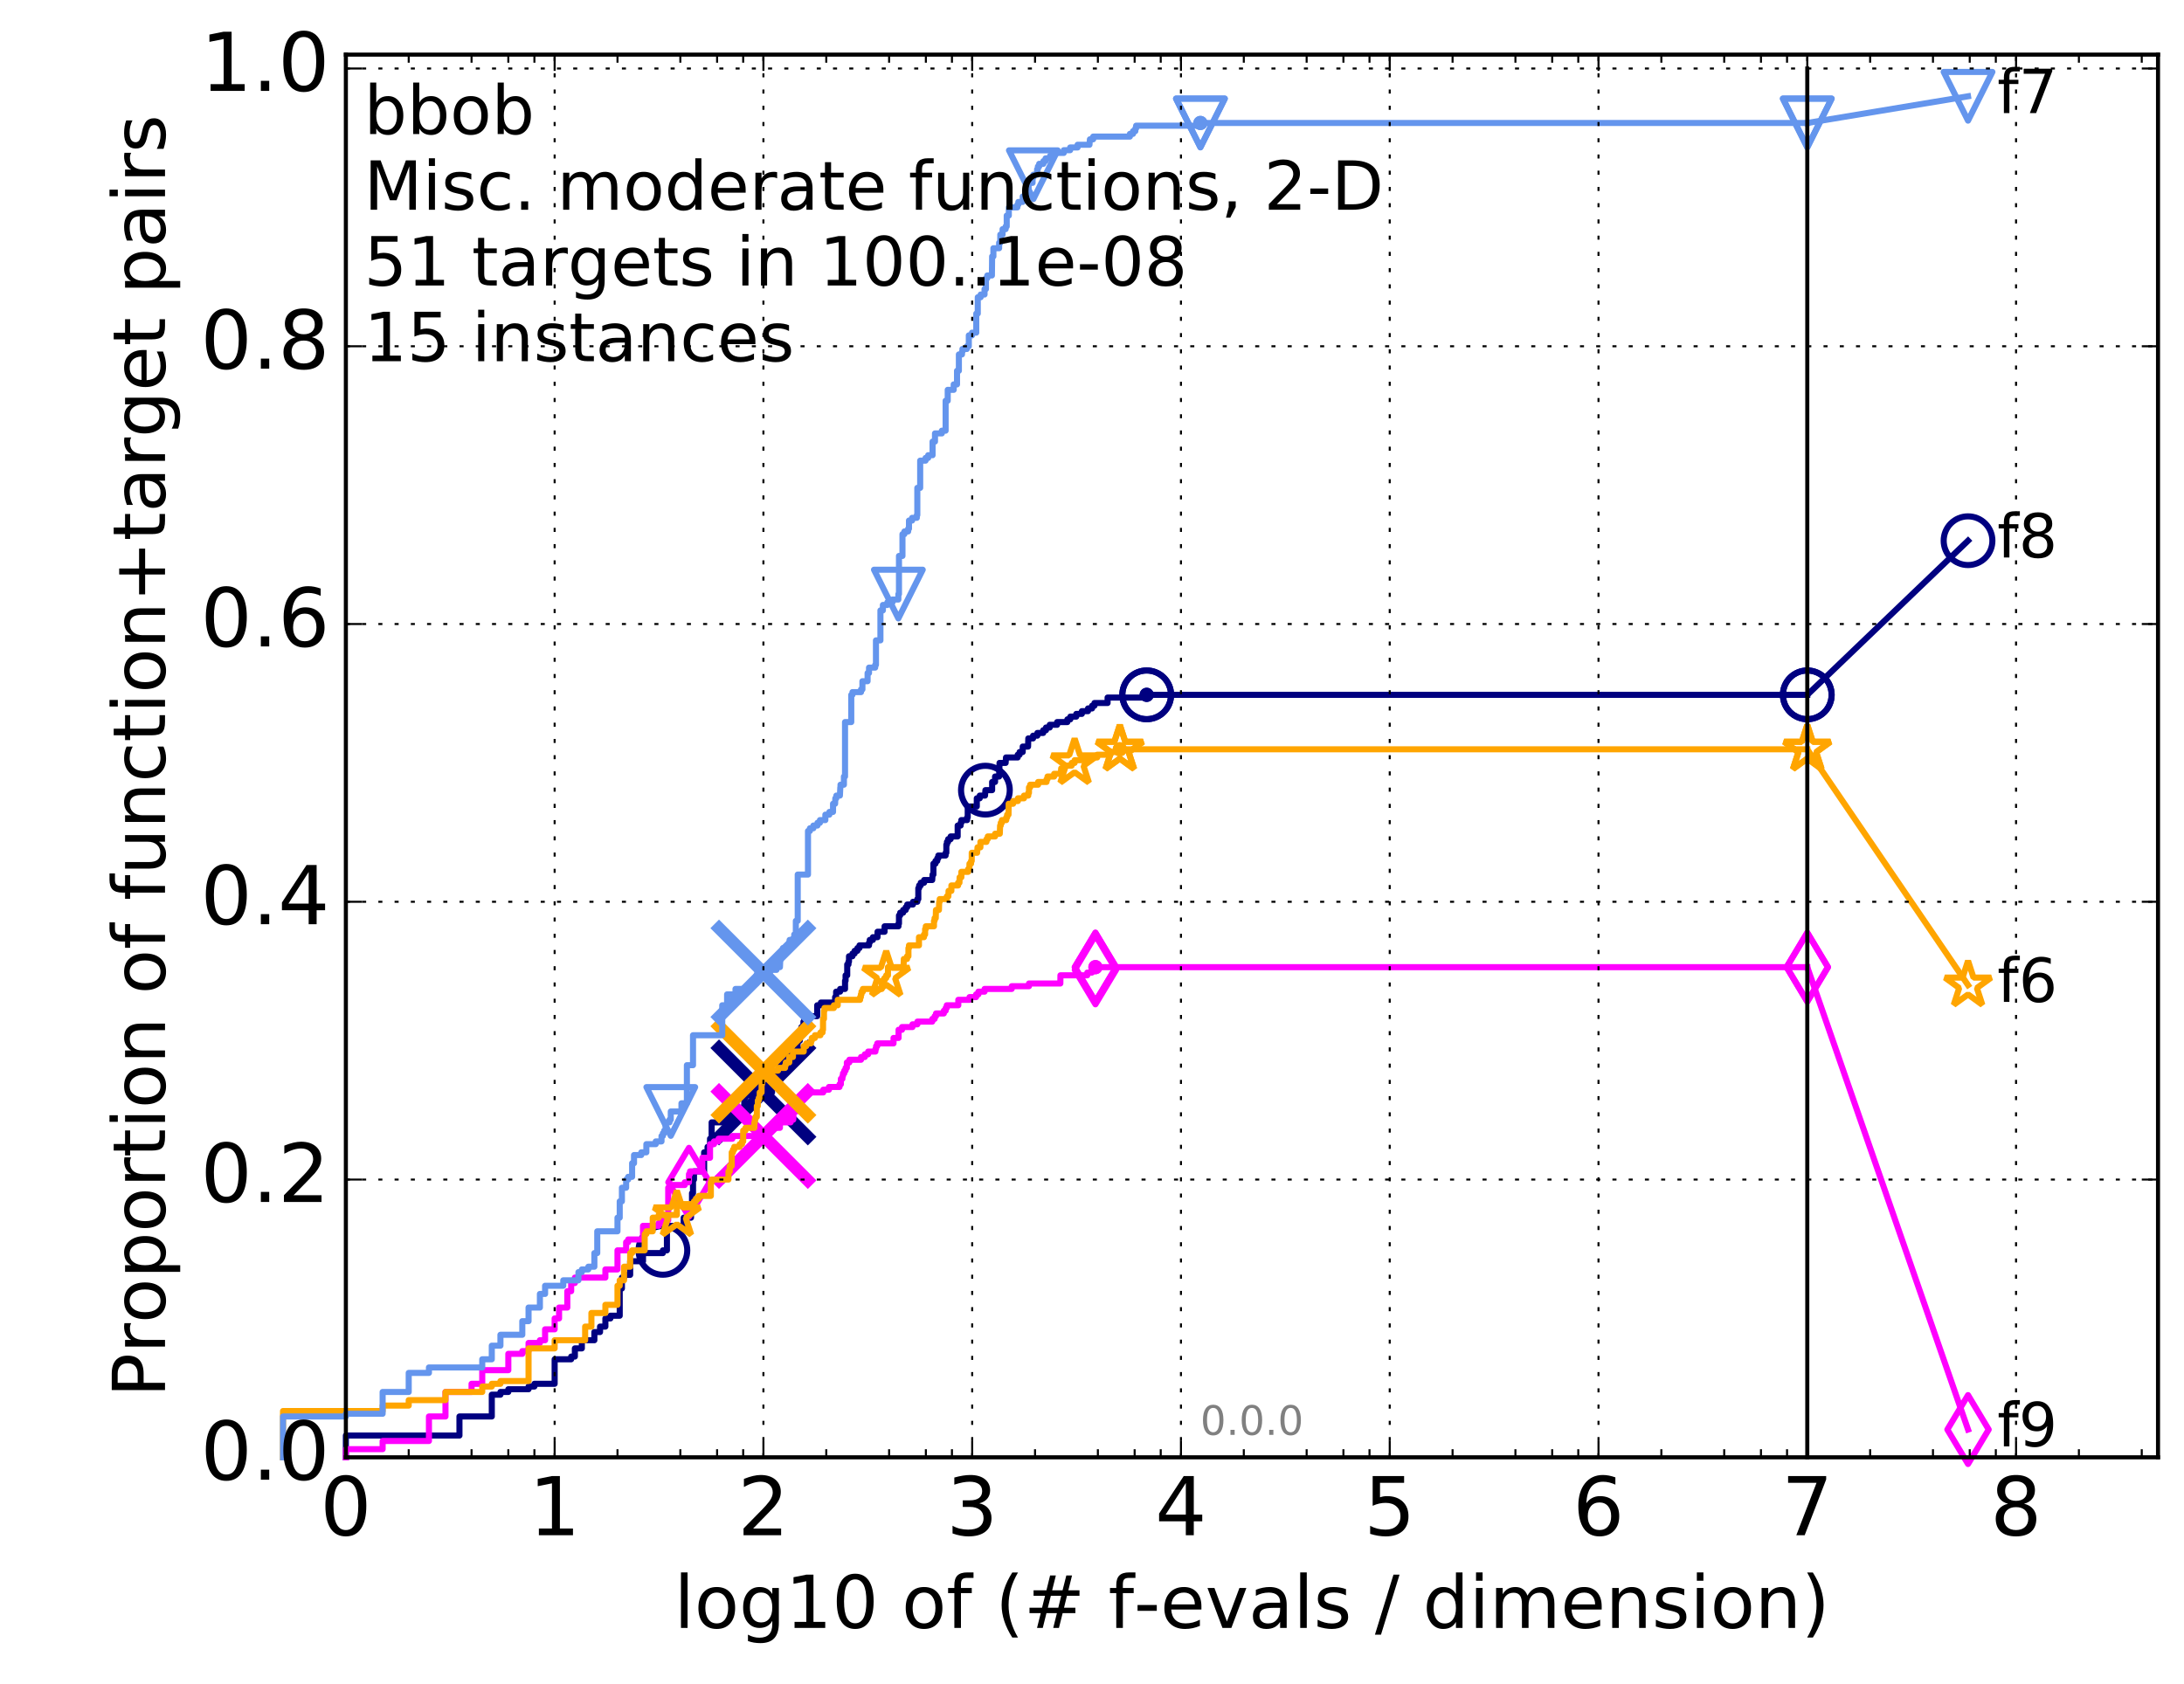 <?xml version="1.0" encoding="utf-8" standalone="no"?>
<!DOCTYPE svg PUBLIC "-//W3C//DTD SVG 1.1//EN"
  "http://www.w3.org/Graphics/SVG/1.1/DTD/svg11.dtd">
<!-- Created with matplotlib (http://matplotlib.org/) -->
<svg height="415pt" version="1.1" viewBox="0 0 538 415" width="538pt" xmlns="http://www.w3.org/2000/svg" xmlns:xlink="http://www.w3.org/1999/xlink">
 <defs>
  <style type="text/css">
*{stroke-linecap:butt;stroke-linejoin:round;stroke-miterlimit:100000;}
  </style>
 </defs>
 <g id="figure_1">
  <g id="patch_1">
   <path d="M 0 415.456 
L 538.8 415.456 
L 538.8 0 
L 0 0 
z
" style="fill:#ffffff;"/>
  </g>
  <g id="axes_1">
   <g id="patch_2">
    <path d="M 85.2 359.056 
L 531.6 359.056 
L 531.6 13.456 
L 85.2 13.456 
z
" style="fill:#ffffff;"/>
   </g>
   <g id="line2d_1">
    <defs>
     <path d="M 0 1.5 
C 0.398 1.5 0.779 1.342 1.061 1.061 
C 1.342 0.779 1.5 0.398 1.5 0 
C 1.5 -0.398 1.342 -0.779 1.061 -1.061 
C 0.779 -1.342 0.398 -1.5 0 -1.5 
C -0.398 -1.5 -0.779 -1.342 -1.061 -1.061 
C -1.342 -0.779 -1.5 -0.398 -1.5 0 
C -1.5 0.398 -1.342 0.779 -1.061 1.061 
C -0.779 1.342 -0.398 1.5 0 1.5 
z
" id="m61862b2570" style="stroke:#000080;stroke-width:0.5;"/>
    </defs>
    <g>
     <use style="fill:#000080;stroke:#000080;stroke-width:0.5;" x="282.471" xlink:href="#m61862b2570" y="171.194"/>
     <use style="fill:#000080;stroke:#000080;stroke-width:0.5;" x="282.471" xlink:href="#m61862b2570" y="171.194"/>
    </g>
   </g>
   <g id="line2d_2">
    <path d="M 85.2 359.056 
L 85.2 353.689 
L 113.181 353.689 
L 113.181 348.992 
L 121.147 348.992 
L 121.147 343.625 
L 123.276 343.625 
L 123.276 342.954 
L 125.219 342.954 
L 125.219 342.283 
L 130.203 342.283 
L 130.203 341.612 
L 131.645 341.612 
L 131.645 340.941 
L 136.629 340.941 
L 136.629 334.903 
L 140.701 334.903 
L 140.701 334.232 
L 141.613 334.232 
L 141.613 332.219 
L 143.331 332.219 
L 143.331 330.206 
L 146.417 330.206 
L 146.417 328.193 
L 147.813 328.193 
L 147.813 326.851 
L 149.128 326.851 
L 149.128 324.839 
L 150.369 324.839 
L 150.369 324.168 
L 152.662 324.168 
L 152.662 317.458 
L 153.2 317.458 
L 153.2 314.774 
L 153.725 314.774 
L 153.725 314.104 
L 155.232 314.104 
L 155.232 310.749 
L 158.396 310.749 
L 158.396 308.736 
L 163.295 308.736 
L 163.295 308.065 
L 164.288 308.065 
L 164.288 302.698 
L 164.926 302.698 
L 164.926 302.027 
L 168.414 302.027 
L 168.414 300.014 
L 170.222 300.014 
L 170.222 298.672 
L 170.469 298.672 
L 170.469 293.975 
L 170.713 293.975 
L 170.713 290.621 
L 170.955 290.621 
L 170.955 288.608 
L 173.452 288.608 
L 173.452 283.911 
L 174.295 283.911 
L 174.295 282.569 
L 174.906 282.569 
L 174.906 280.557 
L 175.305 280.557 
L 175.305 276.531 
L 178.263 276.531 
L 178.263 275.86 
L 179.112 275.86 
L 179.112 275.189 
L 179.443 275.189 
L 179.443 274.518 
L 181.18 274.518 
L 181.18 273.176 
L 183.212 273.176 
L 183.212 272.505 
L 183.351 272.505 
L 183.351 270.493 
L 183.625 270.493 
L 183.625 269.822 
L 185.329 269.822 
L 185.329 269.151 
L 190.186 269.151 
L 190.186 267.809 
L 190.688 267.809 
L 190.688 267.138 
L 191.276 267.138 
L 191.276 266.467 
L 191.468 266.467 
L 191.468 265.796 
L 191.848 265.796 
L 191.848 264.454 
L 192.222 264.454 
L 192.222 261.77 
L 192.681 261.77 
L 192.681 260.429 
L 194.677 260.429 
L 194.677 259.087 
L 196.433 259.087 
L 196.51 256.403 
L 197.039 256.403 
L 197.039 255.061 
L 197.409 255.061 
L 197.409 253.048 
L 197.918 253.048 
L 197.918 251.706 
L 198.132 251.706 
L 198.132 251.035 
L 199.511 251.035 
L 199.511 250.364 
L 201.309 250.364 
L 201.309 247.681 
L 202.216 247.681 
L 202.216 247.01 
L 205.718 247.01 
L 205.718 245.668 
L 205.97 245.668 
L 205.97 244.326 
L 206.95 244.326 
L 206.95 243.655 
L 208.162 243.655 
L 208.162 241.642 
L 208.298 241.642 
L 208.298 240.3 
L 208.701 240.3 
L 208.701 237.617 
L 209.009 237.617 
L 209.009 236.946 
L 209.139 236.946 
L 209.139 235.604 
L 209.992 235.604 
L 209.992 234.933 
L 210.529 234.933 
L 210.529 234.262 
L 211.213 234.262 
L 211.213 233.591 
L 211.722 233.591 
L 211.722 232.92 
L 214.071 232.92 
L 214.071 232.249 
L 214.245 232.249 
L 214.245 231.578 
L 215.026 231.578 
L 215.026 230.907 
L 216.165 230.907 
L 216.165 229.565 
L 217.904 229.565 
L 217.904 228.223 
L 221.326 228.223 
L 221.326 227.553 
L 221.452 227.553 
L 221.452 225.54 
L 221.75 225.54 
L 221.75 224.869 
L 222.479 224.869 
L 222.479 224.198 
L 223.116 224.198 
L 223.116 223.527 
L 223.484 223.527 
L 223.484 222.856 
L 224.902 222.856 
L 224.902 222.185 
L 225.97 222.185 
L 225.97 221.514 
L 226.214 221.514 
L 226.214 218.83 
L 226.415 218.83 
L 226.415 218.159 
L 226.813 218.159 
L 226.813 217.488 
L 227.644 217.488 
L 227.644 216.818 
L 229.64 216.818 
L 229.726 215.476 
L 229.933 215.476 
L 229.933 212.792 
L 230.441 212.792 
L 230.441 212.121 
L 230.888 212.121 
L 230.888 211.45 
L 231.149 211.45 
L 231.149 210.779 
L 232.941 210.779 
L 232.941 210.108 
L 233.12 210.108 
L 233.12 208.095 
L 233.268 208.095 
L 233.268 207.424 
L 233.561 207.424 
L 233.561 206.753 
L 234.178 206.753 
L 234.178 206.083 
L 235.908 206.083 
L 235.908 203.399 
L 236.643 203.399 
L 236.643 202.728 
L 236.808 202.728 
L 236.808 202.057 
L 238.246 202.057 
L 238.246 201.386 
L 238.387 201.386 
L 238.387 198.702 
L 240.618 198.702 
L 240.618 196.689 
L 241.349 196.689 
L 241.349 196.018 
L 242.646 196.018 
L 242.743 194.677 
L 244.398 194.677 
L 244.398 192.664 
L 245.121 192.664 
L 245.121 191.322 
L 246.122 191.322 
L 246.222 187.967 
L 247.723 187.967 
L 247.815 186.625 
L 250.698 186.625 
L 250.698 185.954 
L 251.166 185.954 
L 251.166 185.283 
L 251.934 185.283 
L 251.934 183.942 
L 253.25 183.942 
L 253.31 181.929 
L 254.482 181.929 
L 254.482 181.258 
L 255.541 181.258 
L 255.541 180.587 
L 256.979 180.587 
L 256.979 179.916 
L 257.667 179.916 
L 257.667 179.245 
L 258.588 179.245 
L 258.588 178.574 
L 260.411 178.574 
L 260.411 177.903 
L 262.933 177.903 
L 262.933 177.232 
L 263.663 177.232 
L 263.663 176.561 
L 265.127 176.561 
L 265.127 175.89 
L 266.501 175.89 
L 266.501 175.219 
L 268.015 175.219 
L 268.015 174.548 
L 269.019 174.548 
L 269.019 173.878 
L 269.607 173.878 
L 269.607 173.207 
L 272.84 173.207 
L 272.84 171.865 
L 282.471 171.865 
L 282.471 171.194 
L 445.2 171.194 
L 445.2 171.194 
" style="fill:none;stroke:#000080;stroke-linecap:square;stroke-width:1.5;"/>
   </g>
   <g id="line2d_3">
    <defs>
     <path d="M 0 6 
C 1.591 6 3.117 5.368 4.243 4.243 
C 5.368 3.117 6 1.591 6 0 
C 6 -1.591 5.368 -3.117 4.243 -4.243 
C 3.117 -5.368 1.591 -6 0 -6 
C -1.591 -6 -3.117 -5.368 -4.243 -4.243 
C -5.368 -3.117 -6 -1.591 -6 0 
C -6 1.591 -5.368 3.117 -4.243 4.243 
C -3.117 5.368 -1.591 6 0 6 
z
" id="m18f6878145" style="stroke:#000080;stroke-width:1.5;"/>
    </defs>
    <g>
     <use style="fill:none;stroke:#000080;stroke-width:1.5;" x="163.295" xlink:href="#m18f6878145" y="308.065"/>
     <use style="fill:none;stroke:#000080;stroke-width:1.5;" x="242.743" xlink:href="#m18f6878145" y="194.677"/>
     <use style="fill:none;stroke:#000080;stroke-width:1.5;" x="282.471" xlink:href="#m18f6878145" y="171.194"/>
     <use style="fill:none;stroke:#000080;stroke-width:1.5;" x="282.471" xlink:href="#m18f6878145" y="171.194"/>
     <use style="fill:none;stroke:#000080;stroke-width:1.5;" x="445.2" xlink:href="#m18f6878145" y="171.194"/>
    </g>
   </g>
   <g id="line2d_4"/>
   <g id="line2d_5">
    <path clip-path="url(#pa50b5985bc)" d="M 188.057 269.151 
" style="fill:none;stroke:#000080;stroke-linecap:square;"/>
    <defs>
     <path d="M -12 12 
L 12 -12 
M -12 -12 
L 12 12 
" id="m0c471294da" style="stroke:#000080;stroke-width:3.0;"/>
    </defs>
    <g clip-path="url(#pa50b5985bc)">
     <use style="fill:#000080;stroke:#000080;stroke-width:3.0;" x="188.057" xlink:href="#m0c471294da" y="269.151"/>
    </g>
   </g>
   <g id="line2d_6">
    <defs>
     <path d="M 0 1.5 
C 0.398 1.5 0.779 1.342 1.061 1.061 
C 1.342 0.779 1.5 0.398 1.5 0 
C 1.5 -0.398 1.342 -0.779 1.061 -1.061 
C 0.779 -1.342 0.398 -1.5 0 -1.5 
C -0.398 -1.5 -0.779 -1.342 -1.061 -1.061 
C -1.342 -0.779 -1.5 -0.398 -1.5 0 
C -1.5 0.398 -1.342 0.779 -1.061 1.061 
C -0.779 1.342 -0.398 1.5 0 1.5 
z
" id="m7e7152545d" style="stroke:#ff00ff;stroke-width:0.5;"/>
    </defs>
    <g>
     <use style="fill:#ff00ff;stroke:#ff00ff;stroke-width:0.5;" x="269.846" xlink:href="#m7e7152545d" y="238.288"/>
     <use style="fill:#ff00ff;stroke:#ff00ff;stroke-width:0.5;" x="269.846" xlink:href="#m7e7152545d" y="238.288"/>
    </g>
   </g>
   <g id="line2d_7">
    <path d="M 85.2 359.056 
L 85.2 357.044 
L 94.256 357.044 
L 94.256 355.031 
L 105.665 355.031 
L 105.665 348.992 
L 109.738 348.992 
L 109.738 342.954 
L 116.163 342.954 
L 116.163 340.941 
L 118.794 340.941 
L 118.794 337.586 
L 125.219 337.586 
L 125.219 333.561 
L 128.662 333.561 
L 128.662 332.89 
L 130.203 332.89 
L 130.203 330.877 
L 132.999 330.877 
L 132.999 330.206 
L 134.275 330.206 
L 134.275 327.522 
L 136.629 327.522 
L 136.629 324.839 
L 137.718 324.839 
L 137.718 322.155 
L 139.75 322.155 
L 139.75 318.129 
L 140.701 318.129 
L 140.701 316.116 
L 141.613 316.116 
L 141.613 314.774 
L 149.128 314.774 
L 149.128 312.762 
L 152.11 312.762 
L 152.11 308.065 
L 154.239 308.065 
L 154.239 306.052 
L 154.741 306.052 
L 154.741 305.381 
L 158.396 305.381 
L 158.396 302.027 
L 162.256 302.027 
L 162.256 301.356 
L 163.295 301.356 
L 163.295 300.685 
L 164.609 300.685 
L 164.609 292.634 
L 165.546 292.634 
L 165.546 291.963 
L 168.681 291.963 
L 168.681 291.292 
L 169.72 291.292 
L 169.72 289.279 
L 169.973 289.279 
L 169.973 288.608 
L 173.018 288.608 
L 173.018 285.253 
L 174.906 285.253 
L 174.906 281.899 
L 175.891 281.899 
L 175.891 281.228 
L 177.017 281.228 
L 177.017 280.557 
L 180.408 280.557 
L 180.408 279.886 
L 189.359 279.886 
L 189.359 278.544 
L 189.672 278.544 
L 189.672 277.873 
L 192.129 277.873 
L 192.129 276.531 
L 194.76 276.531 
L 194.76 275.86 
L 195.412 275.86 
L 195.492 273.847 
L 196.202 273.847 
L 196.202 273.176 
L 196.738 273.176 
L 196.738 272.505 
L 197.262 272.505 
L 197.262 269.822 
L 197.918 269.822 
L 197.918 269.151 
L 202.801 269.151 
L 202.801 268.48 
L 204.199 268.48 
L 204.199 267.809 
L 206.805 267.809 
L 206.805 267.138 
L 207.141 267.138 
L 207.141 265.796 
L 207.518 265.796 
L 207.518 265.125 
L 207.657 265.125 
L 207.657 264.454 
L 207.98 264.454 
L 207.98 263.783 
L 208.298 263.783 
L 208.298 263.112 
L 208.612 263.112 
L 208.612 261.77 
L 209.226 261.77 
L 209.226 261.099 
L 212.106 261.099 
L 212.106 260.429 
L 213.037 260.429 
L 213.037 259.758 
L 213.861 259.758 
L 213.861 259.087 
L 215.652 259.087 
L 215.652 258.416 
L 215.813 258.416 
L 215.813 257.745 
L 216.102 257.745 
L 216.102 257.074 
L 220.11 257.074 
L 220.11 255.732 
L 221.351 255.732 
L 221.351 253.719 
L 222.19 253.719 
L 222.19 253.048 
L 224.773 253.048 
L 224.773 252.377 
L 225.99 252.377 
L 225.99 251.706 
L 229.657 251.706 
L 229.657 251.035 
L 230.239 251.035 
L 230.239 250.364 
L 230.574 250.364 
L 230.574 249.694 
L 232.502 249.694 
L 232.502 249.023 
L 232.956 249.023 
L 232.956 248.352 
L 233.223 248.352 
L 233.223 247.681 
L 236.065 247.681 
L 236.065 246.339 
L 238.828 246.339 
L 238.828 245.668 
L 240.447 245.668 
L 240.447 244.997 
L 241.018 244.997 
L 241.018 244.326 
L 242.539 244.326 
L 242.539 243.655 
L 249.224 243.655 
L 249.224 242.984 
L 253.478 242.984 
L 253.478 242.313 
L 261.202 242.313 
L 261.223 240.3 
L 267.833 240.3 
L 267.833 239.629 
L 268.972 239.629 
L 268.972 238.958 
L 269.846 238.958 
L 269.846 238.288 
L 445.2 238.288 
L 445.2 238.288 
" style="fill:none;stroke:#ff00ff;stroke-linecap:square;stroke-width:1.5;"/>
   </g>
   <g id="line2d_8">
    <defs>
     <path d="M -0 8.485 
L 5.091 0 
L 0 -8.485 
L -5.091 -0 
z
" id="mce77bd215b" style="stroke:#ff00ff;stroke-linejoin:miter;stroke-width:1.5;"/>
    </defs>
    <g>
     <use style="fill:none;stroke:#ff00ff;stroke-linejoin:miter;stroke-width:1.5;" x="169.72" xlink:href="#mce77bd215b" y="291.292"/>
     <use style="fill:none;stroke:#ff00ff;stroke-linejoin:miter;stroke-width:1.5;" x="269.846" xlink:href="#mce77bd215b" y="238.958"/>
     <use style="fill:none;stroke:#ff00ff;stroke-linejoin:miter;stroke-width:1.5;" x="269.846" xlink:href="#mce77bd215b" y="238.288"/>
     <use style="fill:none;stroke:#ff00ff;stroke-linejoin:miter;stroke-width:1.5;" x="269.846" xlink:href="#mce77bd215b" y="238.288"/>
     <use style="fill:none;stroke:#ff00ff;stroke-linejoin:miter;stroke-width:1.5;" x="445.2" xlink:href="#mce77bd215b" y="238.288"/>
    </g>
   </g>
   <g id="line2d_9"/>
   <g id="line2d_10">
    <path clip-path="url(#pa50b5985bc)" d="M 188.057 279.886 
" style="fill:none;stroke:#ff00ff;stroke-linecap:square;"/>
    <defs>
     <path d="M -12 12 
L 12 -12 
M -12 -12 
L 12 12 
" id="mc2170b98bb" style="stroke:#ff00ff;stroke-width:3.0;"/>
    </defs>
    <g clip-path="url(#pa50b5985bc)">
     <use style="fill:#ff00ff;stroke:#ff00ff;stroke-width:3.0;" x="188.057" xlink:href="#mc2170b98bb" y="279.886"/>
    </g>
   </g>
   <g id="line2d_11">
    <defs>
     <path d="M 0 1.5 
C 0.398 1.5 0.779 1.342 1.061 1.061 
C 1.342 0.779 1.5 0.398 1.5 0 
C 1.5 -0.398 1.342 -0.779 1.061 -1.061 
C 0.779 -1.342 0.398 -1.5 0 -1.5 
C -0.398 -1.5 -0.779 -1.342 -1.061 -1.061 
C -1.342 -0.779 -1.5 -0.398 -1.5 0 
C -1.5 0.398 -1.342 0.779 -1.061 1.061 
C -0.779 1.342 -0.398 1.5 0 1.5 
z
" id="mc983cc1385" style="stroke:#ffa500;stroke-width:0.5;"/>
    </defs>
    <g>
     <use style="fill:#ffa500;stroke:#ffa500;stroke-width:0.5;" x="275.853" xlink:href="#mc983cc1385" y="184.613"/>
     <use style="fill:#ffa500;stroke:#ffa500;stroke-width:0.5;" x="275.853" xlink:href="#mc983cc1385" y="184.613"/>
    </g>
   </g>
   <g id="line2d_12">
    <path d="M 69.718 359.056 
L 69.718 347.65 
L 94.256 347.65 
L 94.256 346.309 
L 100.682 346.309 
L 100.682 344.967 
L 109.738 344.967 
L 109.738 342.954 
L 118.794 342.954 
L 118.794 341.612 
L 121.147 341.612 
L 121.147 340.941 
L 123.276 340.941 
L 123.276 340.27 
L 130.203 340.27 
L 130.203 332.219 
L 136.629 332.219 
L 136.629 330.206 
L 144.144 330.206 
L 144.144 326.851 
L 145.685 326.851 
L 145.685 323.497 
L 149.128 323.497 
L 149.128 321.484 
L 152.11 321.484 
L 152.11 316.787 
L 152.662 316.787 
L 152.662 315.445 
L 153.725 315.445 
L 153.725 312.091 
L 155.232 312.091 
L 155.232 308.736 
L 155.712 308.736 
L 155.712 308.065 
L 158.813 308.065 
L 158.813 304.039 
L 159.223 304.039 
L 159.223 303.369 
L 160.791 303.369 
L 160.791 300.014 
L 162.256 300.014 
L 162.256 299.343 
L 166.738 299.343 
L 166.738 296.659 
L 170.955 296.659 
L 170.955 295.988 
L 171.43 295.988 
L 171.43 295.317 
L 172.124 295.317 
L 172.124 294.646 
L 175.107 294.646 
L 175.107 291.292 
L 175.305 291.292 
L 175.305 290.621 
L 179.443 290.621 
L 179.443 288.608 
L 179.769 288.608 
L 179.769 287.266 
L 180.25 287.266 
L 180.25 283.911 
L 180.564 283.911 
L 180.564 283.24 
L 180.875 283.24 
L 180.875 282.569 
L 182.22 282.569 
L 182.22 281.899 
L 182.792 281.899 
L 182.792 281.228 
L 183.073 281.228 
L 183.073 278.544 
L 183.625 278.544 
L 183.625 277.873 
L 185.828 277.873 
L 185.828 276.531 
L 185.951 276.531 
L 185.951 275.86 
L 186.073 275.86 
L 186.073 275.189 
L 186.436 275.189 
L 186.436 272.505 
L 186.675 272.505 
L 186.675 271.164 
L 186.911 271.164 
L 186.911 270.493 
L 187.145 270.493 
L 187.145 269.151 
L 187.606 269.151 
L 187.606 267.138 
L 187.72 267.138 
L 187.72 266.467 
L 187.833 266.467 
L 187.833 265.125 
L 187.945 265.125 
L 187.945 263.783 
L 191.659 263.783 
L 191.659 263.112 
L 193.396 263.112 
L 193.396 262.441 
L 193.571 262.441 
L 193.571 261.77 
L 194.427 261.77 
L 194.427 260.429 
L 195.332 260.429 
L 195.332 259.087 
L 197.989 259.087 
L 197.989 257.745 
L 198.624 257.745 
L 198.624 257.074 
L 199.777 257.074 
L 199.777 256.403 
L 199.974 256.403 
L 199.974 255.732 
L 200.747 255.732 
L 200.747 255.061 
L 202.097 255.061 
L 202.097 254.39 
L 202.627 254.39 
L 202.627 253.719 
L 202.743 253.719 
L 202.743 251.035 
L 202.973 251.035 
L 202.973 249.023 
L 203.087 249.023 
L 203.087 248.352 
L 205.412 248.352 
L 205.412 247.681 
L 206.367 247.681 
L 206.367 246.339 
L 211.876 246.339 
L 211.876 245.668 
L 212.067 245.668 
L 212.067 244.997 
L 212.219 244.997 
L 212.219 244.326 
L 212.558 244.326 
L 212.558 243.655 
L 217.218 243.655 
L 217.218 241.642 
L 217.875 241.642 
L 217.875 240.971 
L 218.311 240.971 
L 218.311 240.3 
L 218.739 240.3 
L 218.739 238.288 
L 222.575 238.288 
L 222.646 236.275 
L 223.439 236.275 
L 223.439 235.604 
L 223.78 235.604 
L 223.78 233.591 
L 223.915 233.591 
L 223.915 232.92 
L 226.375 232.92 
L 226.375 230.907 
L 227.606 230.907 
L 227.606 230.236 
L 227.889 230.236 
L 227.889 228.894 
L 228.058 228.894 
L 228.058 228.223 
L 230.069 228.223 
L 230.069 226.882 
L 230.222 226.882 
L 230.222 226.211 
L 230.508 226.211 
L 230.558 224.198 
L 231.295 224.198 
L 231.359 222.185 
L 231.487 222.185 
L 231.487 221.514 
L 233.238 221.514 
L 233.238 220.843 
L 233.619 220.843 
L 233.663 219.501 
L 234.362 219.501 
L 234.362 218.159 
L 236.013 218.159 
L 236.013 217.488 
L 236.35 217.488 
L 236.388 216.147 
L 236.82 216.147 
L 236.82 214.805 
L 238.481 214.805 
L 238.481 214.134 
L 238.782 214.134 
L 238.817 212.792 
L 239.205 212.792 
L 239.205 212.121 
L 239.374 212.121 
L 239.374 210.108 
L 240.703 210.108 
L 240.798 208.766 
L 241.513 208.766 
L 241.513 207.424 
L 243.002 207.424 
L 243.002 206.753 
L 243.324 206.753 
L 243.324 206.083 
L 245.13 206.083 
L 245.13 205.412 
L 246.288 205.412 
L 246.362 203.399 
L 246.525 203.399 
L 246.525 202.728 
L 246.801 202.728 
L 246.801 202.057 
L 247.877 202.057 
L 247.877 201.386 
L 248.098 201.386 
L 248.098 200.715 
L 248.437 200.715 
L 248.467 198.031 
L 249.568 198.031 
L 249.568 197.36 
L 250.752 197.36 
L 250.752 196.689 
L 252.245 196.689 
L 252.245 196.018 
L 253.298 196.018 
L 253.298 195.348 
L 253.472 195.348 
L 253.472 194.006 
L 253.763 194.006 
L 253.763 193.335 
L 255.725 193.335 
L 255.725 192.664 
L 257.801 192.664 
L 257.801 191.993 
L 258.04 191.993 
L 258.04 191.322 
L 259.673 191.322 
L 259.673 190.651 
L 261.303 190.651 
L 261.412 189.309 
L 262.234 189.309 
L 262.234 188.638 
L 263.986 188.638 
L 263.986 187.967 
L 264.72 187.967 
L 264.72 187.296 
L 268.529 187.296 
L 268.529 186.625 
L 270.283 186.625 
L 270.283 185.954 
L 273.546 185.954 
L 273.546 185.283 
L 275.853 185.283 
L 275.853 184.613 
L 445.2 184.613 
L 445.2 184.613 
" style="fill:none;stroke:#ffa500;stroke-linecap:square;stroke-width:1.5;"/>
   </g>
   <g id="line2d_13">
    <defs>
     <path d="M 0 -6 
L -1.347 -1.854 
L -5.706 -1.854 
L -2.18 0.708 
L -3.527 4.854 
L -0 2.292 
L 3.527 4.854 
L 2.18 0.708 
L 5.706 -1.854 
L 1.347 -1.854 
z
" id="m50c2091d5a" style="stroke:#ffa500;stroke-linejoin:bevel;stroke-width:1.5;"/>
    </defs>
    <g>
     <use style="fill:none;stroke:#ffa500;stroke-linejoin:bevel;stroke-width:1.5;" x="166.738" xlink:href="#m50c2091d5a" y="299.343"/>
     <use style="fill:none;stroke:#ffa500;stroke-linejoin:bevel;stroke-width:1.5;" x="218.311" xlink:href="#m50c2091d5a" y="240.3"/>
     <use style="fill:none;stroke:#ffa500;stroke-linejoin:bevel;stroke-width:1.5;" x="264.72" xlink:href="#m50c2091d5a" y="187.967"/>
     <use style="fill:none;stroke:#ffa500;stroke-linejoin:bevel;stroke-width:1.5;" x="275.853" xlink:href="#m50c2091d5a" y="184.613"/>
     <use style="fill:none;stroke:#ffa500;stroke-linejoin:bevel;stroke-width:1.5;" x="275.853" xlink:href="#m50c2091d5a" y="184.613"/>
     <use style="fill:none;stroke:#ffa500;stroke-linejoin:bevel;stroke-width:1.5;" x="445.2" xlink:href="#m50c2091d5a" y="184.613"/>
    </g>
   </g>
   <g id="line2d_14"/>
   <g id="line2d_15">
    <path clip-path="url(#pa50b5985bc)" d="M 188.057 263.783 
" style="fill:none;stroke:#ffa500;stroke-linecap:square;"/>
    <defs>
     <path d="M -12 12 
L 12 -12 
M -12 -12 
L 12 12 
" id="m4a4470e112" style="stroke:#ffa500;stroke-width:3.0;"/>
    </defs>
    <g clip-path="url(#pa50b5985bc)">
     <use style="fill:#ffa500;stroke:#ffa500;stroke-width:3.0;" x="188.057" xlink:href="#m4a4470e112" y="263.783"/>
    </g>
   </g>
   <g id="line2d_16">
    <defs>
     <path d="M 0 1.5 
C 0.398 1.5 0.779 1.342 1.061 1.061 
C 1.342 0.779 1.5 0.398 1.5 0 
C 1.5 -0.398 1.342 -0.779 1.061 -1.061 
C 0.779 -1.342 0.398 -1.5 0 -1.5 
C -0.398 -1.5 -0.779 -1.342 -1.061 -1.061 
C -1.342 -0.779 -1.5 -0.398 -1.5 0 
C -1.5 0.398 -1.342 0.779 -1.061 1.061 
C -0.779 1.342 -0.398 1.5 0 1.5 
z
" id="m2031118ac7" style="stroke:#6495ed;stroke-width:0.5;"/>
    </defs>
    <g>
     <use style="fill:#6495ed;stroke:#6495ed;stroke-width:0.5;" x="295.707" xlink:href="#m2031118ac7" y="30.297"/>
     <use style="fill:#6495ed;stroke:#6495ed;stroke-width:0.5;" x="295.707" xlink:href="#m2031118ac7" y="30.297"/>
    </g>
   </g>
   <g id="line2d_17">
    <path d="M 69.718 359.056 
L 69.718 348.992 
L 85.2 348.992 
L 85.2 348.321 
L 94.256 348.321 
L 94.256 342.954 
L 100.682 342.954 
L 100.682 338.257 
L 105.665 338.257 
L 105.665 336.915 
L 118.794 336.915 
L 118.794 334.903 
L 121.147 334.903 
L 121.147 331.548 
L 123.276 331.548 
L 123.276 328.864 
L 128.662 328.864 
L 128.662 325.509 
L 130.203 325.509 
L 130.203 322.155 
L 132.999 322.155 
L 132.999 318.8 
L 134.275 318.8 
L 134.275 316.787 
L 138.757 316.787 
L 138.757 315.445 
L 142.489 315.445 
L 142.489 313.433 
L 143.331 313.433 
L 143.331 312.762 
L 144.927 312.762 
L 144.927 312.091 
L 146.417 312.091 
L 146.417 308.736 
L 147.126 308.736 
L 147.126 303.369 
L 152.11 303.369 
L 152.11 300.014 
L 152.662 300.014 
L 152.662 295.988 
L 153.2 295.988 
L 153.2 292.634 
L 154.239 292.634 
L 154.239 290.621 
L 154.741 290.621 
L 154.741 289.95 
L 155.712 289.95 
L 155.712 286.595 
L 156.182 286.595 
L 156.182 284.582 
L 157.97 284.582 
L 157.97 283.911 
L 159.223 283.911 
L 159.223 281.899 
L 161.535 281.899 
L 161.535 281.228 
L 162.954 281.228 
L 162.954 279.886 
L 163.295 279.886 
L 163.295 279.215 
L 163.631 279.215 
L 163.631 278.544 
L 163.962 278.544 
L 163.962 276.531 
L 164.926 276.531 
L 164.926 275.86 
L 165.238 275.86 
L 165.238 273.847 
L 167.869 273.847 
L 167.869 271.834 
L 169.207 271.834 
L 169.207 262.441 
L 170.713 262.441 
L 170.713 255.061 
L 177.914 255.061 
L 177.914 247.681 
L 179.112 247.681 
L 179.112 244.997 
L 181.18 244.997 
L 181.18 243.655 
L 184.818 243.655 
L 184.818 242.313 
L 186.316 242.313 
L 186.316 240.3 
L 186.556 240.3 
L 186.556 239.629 
L 189.672 239.629 
L 189.672 238.958 
L 191.276 238.958 
L 191.276 238.288 
L 192.129 238.288 
L 192.222 236.275 
L 192.315 236.275 
L 192.315 234.933 
L 192.59 234.933 
L 192.59 234.262 
L 192.862 234.262 
L 192.862 233.591 
L 194.003 233.591 
L 194.003 232.92 
L 194.427 232.92 
L 194.51 231.578 
L 195.652 231.578 
L 195.652 230.236 
L 196.046 230.236 
L 196.046 226.882 
L 196.51 226.882 
L 196.51 215.476 
L 199.038 215.476 
L 199.038 204.741 
L 199.511 204.741 
L 199.511 204.07 
L 200.364 204.07 
L 200.364 203.399 
L 201.371 203.399 
L 201.371 202.728 
L 201.978 202.728 
L 201.978 202.057 
L 203.314 202.057 
L 203.314 200.715 
L 204.307 200.715 
L 204.307 200.044 
L 205.206 200.044 
L 205.206 198.031 
L 205.718 198.031 
L 205.769 196.689 
L 206.02 196.689 
L 206.02 196.018 
L 206.902 196.018 
L 206.998 194.006 
L 207.045 194.006 
L 207.045 193.335 
L 207.888 193.335 
L 207.888 191.322 
L 208.162 191.322 
L 208.162 177.903 
L 209.697 177.903 
L 209.697 171.194 
L 209.992 171.194 
L 209.992 170.523 
L 212.106 170.523 
L 212.106 169.852 
L 212.445 169.852 
L 212.445 167.839 
L 213.72 167.839 
L 213.72 165.826 
L 214.071 165.826 
L 214.071 164.484 
L 215.587 164.484 
L 215.587 163.813 
L 215.781 163.813 
L 215.781 157.775 
L 216.883 157.775 
L 216.883 150.395 
L 217.489 150.395 
L 217.489 149.053 
L 218.597 149.053 
L 218.597 148.382 
L 219.869 148.382 
L 219.869 147.711 
L 221.301 147.711 
L 221.301 146.369 
L 221.452 146.369 
L 221.452 136.976 
L 222.311 136.976 
L 222.311 131.608 
L 222.788 131.608 
L 222.788 130.938 
L 223.712 130.938 
L 223.712 130.267 
L 223.915 130.267 
L 223.915 128.254 
L 224.686 128.254 
L 224.686 127.583 
L 225.847 127.583 
L 225.847 126.912 
L 225.97 126.912 
L 225.97 120.203 
L 226.675 120.203 
L 226.675 113.493 
L 228.002 113.493 
L 228.002 112.822 
L 228.646 112.822 
L 228.646 112.151 
L 229.726 112.151 
L 229.726 108.797 
L 230.323 108.797 
L 230.323 106.784 
L 232.008 106.784 
L 232.008 106.113 
L 232.941 106.113 
L 232.941 98.733 
L 233.459 98.733 
L 233.459 96.049 
L 234.93 96.049 
L 234.93 94.707 
L 235.75 94.707 
L 235.75 91.352 
L 236.208 91.352 
L 236.208 87.327 
L 236.971 87.327 
L 236.971 86.656 
L 237.083 86.656 
L 237.083 85.985 
L 238.175 85.985 
L 238.175 85.314 
L 238.655 85.314 
L 238.655 82.63 
L 239.441 82.63 
L 239.441 81.959 
L 240.49 81.959 
L 240.49 77.263 
L 240.861 77.263 
L 240.861 73.237 
L 241.574 73.237 
L 241.574 72.566 
L 242.529 72.566 
L 242.529 71.224 
L 242.868 71.224 
L 242.868 68.54 
L 243.211 68.54 
L 243.211 67.869 
L 244.344 67.869 
L 244.398 63.173 
L 244.71 63.173 
L 244.71 61.16 
L 246.122 61.16 
L 246.122 59.818 
L 246.411 59.818 
L 246.411 57.805 
L 246.969 57.805 
L 246.969 56.463 
L 247.723 56.463 
L 247.723 55.793 
L 247.992 55.793 
L 247.992 53.109 
L 248.512 53.109 
L 248.512 51.096 
L 250.616 51.096 
L 250.616 50.425 
L 250.853 50.425 
L 250.853 49.754 
L 251.934 49.754 
L 251.934 48.412 
L 252.533 48.412 
L 252.533 47.741 
L 253.178 47.741 
L 253.178 47.07 
L 253.388 47.07 
L 253.388 45.058 
L 254.356 45.058 
L 254.356 43.716 
L 254.556 43.716 
L 254.556 43.045 
L 255.475 43.045 
L 255.475 41.703 
L 255.665 41.703 
L 255.665 41.032 
L 255.988 41.032 
L 255.988 40.361 
L 257.03 40.361 
L 257.03 39.69 
L 257.558 39.69 
L 257.558 39.019 
L 258.697 39.019 
L 258.697 38.348 
L 259.463 38.348 
L 259.463 37.677 
L 262.047 37.677 
L 262.047 37.006 
L 263.618 37.006 
L 263.618 36.335 
L 265.451 36.335 
L 265.451 35.664 
L 268.379 35.664 
L 268.486 34.323 
L 269.291 34.323 
L 269.291 33.652 
L 278.334 33.652 
L 278.334 32.981 
L 279.105 32.981 
L 279.105 32.31 
L 279.676 32.31 
L 279.676 31.639 
L 279.867 31.639 
L 279.867 30.968 
L 295.707 30.968 
L 295.707 30.297 
L 445.2 30.297 
L 445.2 30.297 
" style="fill:none;stroke:#6495ed;stroke-linecap:square;stroke-width:1.5;"/>
   </g>
   <g id="line2d_18">
    <defs>
     <path d="M -0 6 
L 6 -6 
L -6 -6 
z
" id="m8d00d27f6f" style="stroke:#6495ed;stroke-linejoin:miter;stroke-width:1.5;"/>
    </defs>
    <g>
     <use style="fill:none;stroke:#6495ed;stroke-linejoin:miter;stroke-width:1.5;" x="165.238" xlink:href="#m8d00d27f6f" y="273.847"/>
     <use style="fill:none;stroke:#6495ed;stroke-linejoin:miter;stroke-width:1.5;" x="221.301" xlink:href="#m8d00d27f6f" y="146.369"/>
     <use style="fill:none;stroke:#6495ed;stroke-linejoin:miter;stroke-width:1.5;" x="254.556" xlink:href="#m8d00d27f6f" y="43.045"/>
     <use style="fill:none;stroke:#6495ed;stroke-linejoin:miter;stroke-width:1.5;" x="295.707" xlink:href="#m8d00d27f6f" y="30.297"/>
     <use style="fill:none;stroke:#6495ed;stroke-linejoin:miter;stroke-width:1.5;" x="295.707" xlink:href="#m8d00d27f6f" y="30.297"/>
     <use style="fill:none;stroke:#6495ed;stroke-linejoin:miter;stroke-width:1.5;" x="445.2" xlink:href="#m8d00d27f6f" y="30.297"/>
    </g>
   </g>
   <g id="line2d_19"/>
   <g id="line2d_20">
    <path clip-path="url(#pa50b5985bc)" d="M 188.057 239.629 
" style="fill:none;stroke:#6495ed;stroke-linecap:square;"/>
    <defs>
     <path d="M -12 12 
L 12 -12 
M -12 -12 
L 12 12 
" id="m1b66f76e3f" style="stroke:#6495ed;stroke-width:3.0;"/>
    </defs>
    <g clip-path="url(#pa50b5985bc)">
     <use style="fill:#6495ed;stroke:#6495ed;stroke-width:3.0;" x="188.057" xlink:href="#m1b66f76e3f" y="239.629"/>
    </g>
   </g>
   <g id="line2d_21">
    <path d="M 445.2 238.288 
L 484.8 352.213 
" style="fill:none;stroke:#ff00ff;stroke-linecap:square;stroke-width:1.5;"/>
    <g>
     <use style="fill:none;stroke:#ff00ff;stroke-linejoin:miter;stroke-width:1.5;" x="445.2" xlink:href="#mce77bd215b" y="238.288"/>
     <use style="fill:none;stroke:#ff00ff;stroke-linejoin:miter;stroke-width:1.5;" x="484.8" xlink:href="#mce77bd215b" y="352.213"/>
    </g>
   </g>
   <g id="line2d_22">
    <path d="M 445.2 184.613 
L 484.8 242.716 
" style="fill:none;stroke:#ffa500;stroke-linecap:square;stroke-width:1.5;"/>
    <g>
     <use style="fill:none;stroke:#ffa500;stroke-linejoin:bevel;stroke-width:1.5;" x="445.2" xlink:href="#m50c2091d5a" y="184.613"/>
     <use style="fill:none;stroke:#ffa500;stroke-linejoin:bevel;stroke-width:1.5;" x="484.8" xlink:href="#m50c2091d5a" y="242.716"/>
    </g>
   </g>
   <g id="line2d_23">
    <path d="M 445.2 171.194 
L 484.8 133.219 
" style="fill:none;stroke:#000080;stroke-linecap:square;stroke-width:1.5;"/>
    <g>
     <use style="fill:none;stroke:#000080;stroke-width:1.5;" x="445.2" xlink:href="#m18f6878145" y="171.194"/>
     <use style="fill:none;stroke:#000080;stroke-width:1.5;" x="484.8" xlink:href="#m18f6878145" y="133.219"/>
    </g>
   </g>
   <g id="line2d_24">
    <path d="M 445.2 30.297 
L 484.8 23.722 
" style="fill:none;stroke:#6495ed;stroke-linecap:square;stroke-width:1.5;"/>
    <g>
     <use style="fill:none;stroke:#6495ed;stroke-linejoin:miter;stroke-width:1.5;" x="445.2" xlink:href="#m8d00d27f6f" y="30.297"/>
     <use style="fill:none;stroke:#6495ed;stroke-linejoin:miter;stroke-width:1.5;" x="484.8" xlink:href="#m8d00d27f6f" y="23.722"/>
    </g>
   </g>
   <g id="line2d_25">
    <path d="M 445.2 359.056 
L 445.2 16.878 
" style="fill:none;stroke:#000000;stroke-linecap:square;"/>
   </g>
   <g id="patch_3">
    <path d="M 85.2 13.456 
L 531.6 13.456 
" style="fill:none;stroke:#000000;stroke-linecap:square;stroke-linejoin:miter;"/>
   </g>
   <g id="patch_4">
    <path d="M 531.6 359.056 
L 531.6 13.456 
" style="fill:none;stroke:#000000;stroke-linecap:square;stroke-linejoin:miter;"/>
   </g>
   <g id="patch_5">
    <path d="M 85.2 359.056 
L 531.6 359.056 
" style="fill:none;stroke:#000000;stroke-linecap:square;stroke-linejoin:miter;"/>
   </g>
   <g id="patch_6">
    <path d="M 85.2 359.056 
L 85.2 13.456 
" style="fill:none;stroke:#000000;stroke-linecap:square;stroke-linejoin:miter;"/>
   </g>
   <g id="matplotlib.axis_1">
    <g id="xtick_1">
     <g id="line2d_26">
      <path clip-path="url(#pa50b5985bc)" d="M 85.2 359.056 
L 85.2 13.456 
" style="fill:none;stroke:#000000;stroke-dasharray:1,3;stroke-dashoffset:0.0;stroke-width:0.5;"/>
     </g>
     <g id="line2d_27">
      <defs>
       <path d="M 0 0 
L 0 -4 
" id="m79ff5d881f" style="stroke:#000000;stroke-width:0.5;"/>
      </defs>
      <g>
       <use style="stroke:#000000;stroke-width:0.5;" x="85.2" xlink:href="#m79ff5d881f" y="359.056"/>
      </g>
     </g>
     <g id="line2d_28">
      <defs>
       <path d="M 0 0 
L 0 4 
" id="mdbe2260487" style="stroke:#000000;stroke-width:0.5;"/>
      </defs>
      <g>
       <use style="stroke:#000000;stroke-width:0.5;" x="85.2" xlink:href="#mdbe2260487" y="13.456"/>
      </g>
     </g>
     <g id="text_1">
      <!-- 0 -->
      <defs>
       <path d="M 31.781 66.406 
Q 24.172 66.406 20.328 58.906 
Q 16.5 51.422 16.5 36.375 
Q 16.5 21.391 20.328 13.891 
Q 24.172 6.391 31.781 6.391 
Q 39.453 6.391 43.281 13.891 
Q 47.125 21.391 47.125 36.375 
Q 47.125 51.422 43.281 58.906 
Q 39.453 66.406 31.781 66.406 
M 31.781 74.219 
Q 44.047 74.219 50.516 64.516 
Q 56.984 54.828 56.984 36.375 
Q 56.984 17.969 50.516 8.266 
Q 44.047 -1.422 31.781 -1.422 
Q 19.531 -1.422 13.062 8.266 
Q 6.594 17.969 6.594 36.375 
Q 6.594 54.828 13.062 64.516 
Q 19.531 74.219 31.781 74.219 
" id="BitstreamVeraSans-Roman-30"/>
      </defs>
      <g transform="translate(78.838 378.253)scale(0.2 -0.2)">
       <use xlink:href="#BitstreamVeraSans-Roman-30"/>
      </g>
     </g>
    </g>
    <g id="xtick_2">
     <g id="line2d_29">
      <path clip-path="url(#pa50b5985bc)" d="M 136.629 359.056 
L 136.629 13.456 
" style="fill:none;stroke:#000000;stroke-dasharray:1,3;stroke-dashoffset:0.0;stroke-width:0.5;"/>
     </g>
     <g id="line2d_30">
      <g>
       <use style="stroke:#000000;stroke-width:0.5;" x="136.629" xlink:href="#m79ff5d881f" y="359.056"/>
      </g>
     </g>
     <g id="line2d_31">
      <g>
       <use style="stroke:#000000;stroke-width:0.5;" x="136.629" xlink:href="#mdbe2260487" y="13.456"/>
      </g>
     </g>
     <g id="text_2">
      <!-- 1 -->
      <defs>
       <path d="M 12.406 8.297 
L 28.516 8.297 
L 28.516 63.922 
L 10.984 60.406 
L 10.984 69.391 
L 28.422 72.906 
L 38.281 72.906 
L 38.281 8.297 
L 54.391 8.297 
L 54.391 0 
L 12.406 0 
z
" id="BitstreamVeraSans-Roman-31"/>
      </defs>
      <g transform="translate(130.266 378.253)scale(0.2 -0.2)">
       <use xlink:href="#BitstreamVeraSans-Roman-31"/>
      </g>
     </g>
    </g>
    <g id="xtick_3">
     <g id="line2d_32">
      <path clip-path="url(#pa50b5985bc)" d="M 188.057 359.056 
L 188.057 13.456 
" style="fill:none;stroke:#000000;stroke-dasharray:1,3;stroke-dashoffset:0.0;stroke-width:0.5;"/>
     </g>
     <g id="line2d_33">
      <g>
       <use style="stroke:#000000;stroke-width:0.5;" x="188.057" xlink:href="#m79ff5d881f" y="359.056"/>
      </g>
     </g>
     <g id="line2d_34">
      <g>
       <use style="stroke:#000000;stroke-width:0.5;" x="188.057" xlink:href="#mdbe2260487" y="13.456"/>
      </g>
     </g>
     <g id="text_3">
      <!-- 2 -->
      <defs>
       <path d="M 19.188 8.297 
L 53.609 8.297 
L 53.609 0 
L 7.328 0 
L 7.328 8.297 
Q 12.938 14.109 22.625 23.891 
Q 32.328 33.688 34.812 36.531 
Q 39.547 41.844 41.422 45.531 
Q 43.312 49.219 43.312 52.781 
Q 43.312 58.594 39.234 62.25 
Q 35.156 65.922 28.609 65.922 
Q 23.969 65.922 18.812 64.312 
Q 13.672 62.703 7.812 59.422 
L 7.812 69.391 
Q 13.766 71.781 18.938 73 
Q 24.125 74.219 28.422 74.219 
Q 39.75 74.219 46.484 68.547 
Q 53.219 62.891 53.219 53.422 
Q 53.219 48.922 51.531 44.891 
Q 49.859 40.875 45.406 35.406 
Q 44.188 33.984 37.641 27.219 
Q 31.109 20.453 19.188 8.297 
" id="BitstreamVeraSans-Roman-32"/>
      </defs>
      <g transform="translate(181.695 378.253)scale(0.2 -0.2)">
       <use xlink:href="#BitstreamVeraSans-Roman-32"/>
      </g>
     </g>
    </g>
    <g id="xtick_4">
     <g id="line2d_35">
      <path clip-path="url(#pa50b5985bc)" d="M 239.486 359.056 
L 239.486 13.456 
" style="fill:none;stroke:#000000;stroke-dasharray:1,3;stroke-dashoffset:0.0;stroke-width:0.5;"/>
     </g>
     <g id="line2d_36">
      <g>
       <use style="stroke:#000000;stroke-width:0.5;" x="239.486" xlink:href="#m79ff5d881f" y="359.056"/>
      </g>
     </g>
     <g id="line2d_37">
      <g>
       <use style="stroke:#000000;stroke-width:0.5;" x="239.486" xlink:href="#mdbe2260487" y="13.456"/>
      </g>
     </g>
     <g id="text_4">
      <!-- 3 -->
      <defs>
       <path d="M 40.578 39.312 
Q 47.656 37.797 51.625 33 
Q 55.609 28.219 55.609 21.188 
Q 55.609 10.406 48.188 4.484 
Q 40.766 -1.422 27.094 -1.422 
Q 22.516 -1.422 17.656 -0.516 
Q 12.797 0.391 7.625 2.203 
L 7.625 11.719 
Q 11.719 9.328 16.594 8.109 
Q 21.484 6.891 26.812 6.891 
Q 36.078 6.891 40.938 10.547 
Q 45.797 14.203 45.797 21.188 
Q 45.797 27.641 41.281 31.266 
Q 36.766 34.906 28.719 34.906 
L 20.219 34.906 
L 20.219 43.016 
L 29.109 43.016 
Q 36.375 43.016 40.234 45.922 
Q 44.094 48.828 44.094 54.297 
Q 44.094 59.906 40.109 62.906 
Q 36.141 65.922 28.719 65.922 
Q 24.656 65.922 20.016 65.031 
Q 15.375 64.156 9.812 62.312 
L 9.812 71.094 
Q 15.438 72.656 20.344 73.438 
Q 25.25 74.219 29.594 74.219 
Q 40.828 74.219 47.359 69.109 
Q 53.906 64.016 53.906 55.328 
Q 53.906 49.266 50.438 45.094 
Q 46.969 40.922 40.578 39.312 
" id="BitstreamVeraSans-Roman-33"/>
      </defs>
      <g transform="translate(233.123 378.253)scale(0.2 -0.2)">
       <use xlink:href="#BitstreamVeraSans-Roman-33"/>
      </g>
     </g>
    </g>
    <g id="xtick_5">
     <g id="line2d_38">
      <path clip-path="url(#pa50b5985bc)" d="M 290.914 359.056 
L 290.914 13.456 
" style="fill:none;stroke:#000000;stroke-dasharray:1,3;stroke-dashoffset:0.0;stroke-width:0.5;"/>
     </g>
     <g id="line2d_39">
      <g>
       <use style="stroke:#000000;stroke-width:0.5;" x="290.914" xlink:href="#m79ff5d881f" y="359.056"/>
      </g>
     </g>
     <g id="line2d_40">
      <g>
       <use style="stroke:#000000;stroke-width:0.5;" x="290.914" xlink:href="#mdbe2260487" y="13.456"/>
      </g>
     </g>
     <g id="text_5">
      <!-- 4 -->
      <defs>
       <path d="M 37.797 64.312 
L 12.891 25.391 
L 37.797 25.391 
z
M 35.203 72.906 
L 47.609 72.906 
L 47.609 25.391 
L 58.016 25.391 
L 58.016 17.188 
L 47.609 17.188 
L 47.609 0 
L 37.797 0 
L 37.797 17.188 
L 4.891 17.188 
L 4.891 26.703 
z
" id="BitstreamVeraSans-Roman-34"/>
      </defs>
      <g transform="translate(284.552 378.253)scale(0.2 -0.2)">
       <use xlink:href="#BitstreamVeraSans-Roman-34"/>
      </g>
     </g>
    </g>
    <g id="xtick_6">
     <g id="line2d_41">
      <path clip-path="url(#pa50b5985bc)" d="M 342.343 359.056 
L 342.343 13.456 
" style="fill:none;stroke:#000000;stroke-dasharray:1,3;stroke-dashoffset:0.0;stroke-width:0.5;"/>
     </g>
     <g id="line2d_42">
      <g>
       <use style="stroke:#000000;stroke-width:0.5;" x="342.343" xlink:href="#m79ff5d881f" y="359.056"/>
      </g>
     </g>
     <g id="line2d_43">
      <g>
       <use style="stroke:#000000;stroke-width:0.5;" x="342.343" xlink:href="#mdbe2260487" y="13.456"/>
      </g>
     </g>
     <g id="text_6">
      <!-- 5 -->
      <defs>
       <path d="M 10.797 72.906 
L 49.516 72.906 
L 49.516 64.594 
L 19.828 64.594 
L 19.828 46.734 
Q 21.969 47.469 24.109 47.828 
Q 26.266 48.188 28.422 48.188 
Q 40.625 48.188 47.75 41.5 
Q 54.891 34.812 54.891 23.391 
Q 54.891 11.625 47.562 5.094 
Q 40.234 -1.422 26.906 -1.422 
Q 22.312 -1.422 17.547 -0.641 
Q 12.797 0.141 7.719 1.703 
L 7.719 11.625 
Q 12.109 9.234 16.797 8.062 
Q 21.484 6.891 26.703 6.891 
Q 35.156 6.891 40.078 11.328 
Q 45.016 15.766 45.016 23.391 
Q 45.016 31 40.078 35.438 
Q 35.156 39.891 26.703 39.891 
Q 22.75 39.891 18.812 39.016 
Q 14.891 38.141 10.797 36.281 
z
" id="BitstreamVeraSans-Roman-35"/>
      </defs>
      <g transform="translate(335.98 378.253)scale(0.2 -0.2)">
       <use xlink:href="#BitstreamVeraSans-Roman-35"/>
      </g>
     </g>
    </g>
    <g id="xtick_7">
     <g id="line2d_44">
      <path clip-path="url(#pa50b5985bc)" d="M 393.771 359.056 
L 393.771 13.456 
" style="fill:none;stroke:#000000;stroke-dasharray:1,3;stroke-dashoffset:0.0;stroke-width:0.5;"/>
     </g>
     <g id="line2d_45">
      <g>
       <use style="stroke:#000000;stroke-width:0.5;" x="393.771" xlink:href="#m79ff5d881f" y="359.056"/>
      </g>
     </g>
     <g id="line2d_46">
      <g>
       <use style="stroke:#000000;stroke-width:0.5;" x="393.771" xlink:href="#mdbe2260487" y="13.456"/>
      </g>
     </g>
     <g id="text_7">
      <!-- 6 -->
      <defs>
       <path d="M 33.016 40.375 
Q 26.375 40.375 22.484 35.828 
Q 18.609 31.297 18.609 23.391 
Q 18.609 15.531 22.484 10.953 
Q 26.375 6.391 33.016 6.391 
Q 39.656 6.391 43.531 10.953 
Q 47.406 15.531 47.406 23.391 
Q 47.406 31.297 43.531 35.828 
Q 39.656 40.375 33.016 40.375 
M 52.594 71.297 
L 52.594 62.312 
Q 48.875 64.062 45.094 64.984 
Q 41.312 65.922 37.594 65.922 
Q 27.828 65.922 22.672 59.328 
Q 17.531 52.734 16.797 39.406 
Q 19.672 43.656 24.016 45.922 
Q 28.375 48.188 33.594 48.188 
Q 44.578 48.188 50.953 41.516 
Q 57.328 34.859 57.328 23.391 
Q 57.328 12.156 50.688 5.359 
Q 44.047 -1.422 33.016 -1.422 
Q 20.359 -1.422 13.672 8.266 
Q 6.984 17.969 6.984 36.375 
Q 6.984 53.656 15.188 63.938 
Q 23.391 74.219 37.203 74.219 
Q 40.922 74.219 44.703 73.484 
Q 48.484 72.75 52.594 71.297 
" id="BitstreamVeraSans-Roman-36"/>
      </defs>
      <g transform="translate(387.409 378.253)scale(0.2 -0.2)">
       <use xlink:href="#BitstreamVeraSans-Roman-36"/>
      </g>
     </g>
    </g>
    <g id="xtick_8">
     <g id="line2d_47">
      <path clip-path="url(#pa50b5985bc)" d="M 445.2 359.056 
L 445.2 13.456 
" style="fill:none;stroke:#000000;stroke-dasharray:1,3;stroke-dashoffset:0.0;stroke-width:0.5;"/>
     </g>
     <g id="line2d_48">
      <g>
       <use style="stroke:#000000;stroke-width:0.5;" x="445.2" xlink:href="#m79ff5d881f" y="359.056"/>
      </g>
     </g>
     <g id="line2d_49">
      <g>
       <use style="stroke:#000000;stroke-width:0.5;" x="445.2" xlink:href="#mdbe2260487" y="13.456"/>
      </g>
     </g>
     <g id="text_8">
      <!-- 7 -->
      <defs>
       <path d="M 8.203 72.906 
L 55.078 72.906 
L 55.078 68.703 
L 28.609 0 
L 18.312 0 
L 43.219 64.594 
L 8.203 64.594 
z
" id="BitstreamVeraSans-Roman-37"/>
      </defs>
      <g transform="translate(438.837 378.253)scale(0.2 -0.2)">
       <use xlink:href="#BitstreamVeraSans-Roman-37"/>
      </g>
     </g>
    </g>
    <g id="xtick_9">
     <g id="line2d_50">
      <path clip-path="url(#pa50b5985bc)" d="M 496.629 359.056 
L 496.629 13.456 
" style="fill:none;stroke:#000000;stroke-dasharray:1,3;stroke-dashoffset:0.0;stroke-width:0.5;"/>
     </g>
     <g id="line2d_51">
      <g>
       <use style="stroke:#000000;stroke-width:0.5;" x="496.629" xlink:href="#m79ff5d881f" y="359.056"/>
      </g>
     </g>
     <g id="line2d_52">
      <g>
       <use style="stroke:#000000;stroke-width:0.5;" x="496.629" xlink:href="#mdbe2260487" y="13.456"/>
      </g>
     </g>
     <g id="text_9">
      <!-- 8 -->
      <defs>
       <path d="M 31.781 34.625 
Q 24.75 34.625 20.719 30.859 
Q 16.703 27.094 16.703 20.516 
Q 16.703 13.922 20.719 10.156 
Q 24.75 6.391 31.781 6.391 
Q 38.812 6.391 42.859 10.172 
Q 46.922 13.969 46.922 20.516 
Q 46.922 27.094 42.891 30.859 
Q 38.875 34.625 31.781 34.625 
M 21.922 38.812 
Q 15.578 40.375 12.031 44.719 
Q 8.5 49.078 8.5 55.328 
Q 8.5 64.062 14.719 69.141 
Q 20.953 74.219 31.781 74.219 
Q 42.672 74.219 48.875 69.141 
Q 55.078 64.062 55.078 55.328 
Q 55.078 49.078 51.531 44.719 
Q 48 40.375 41.703 38.812 
Q 48.828 37.156 52.797 32.312 
Q 56.781 27.484 56.781 20.516 
Q 56.781 9.906 50.312 4.234 
Q 43.844 -1.422 31.781 -1.422 
Q 19.734 -1.422 13.25 4.234 
Q 6.781 9.906 6.781 20.516 
Q 6.781 27.484 10.781 32.312 
Q 14.797 37.156 21.922 38.812 
M 18.312 54.391 
Q 18.312 48.734 21.844 45.562 
Q 25.391 42.391 31.781 42.391 
Q 38.141 42.391 41.719 45.562 
Q 45.312 48.734 45.312 54.391 
Q 45.312 60.062 41.719 63.234 
Q 38.141 66.406 31.781 66.406 
Q 25.391 66.406 21.844 63.234 
Q 18.312 60.062 18.312 54.391 
" id="BitstreamVeraSans-Roman-38"/>
      </defs>
      <g transform="translate(490.266 378.253)scale(0.2 -0.2)">
       <use xlink:href="#BitstreamVeraSans-Roman-38"/>
      </g>
     </g>
    </g>
    <g id="xtick_10">
     <g id="line2d_53">
      <defs>
       <path d="M 0 0 
L 0 -2 
" id="m8667799255" style="stroke:#000000;stroke-width:0.5;"/>
      </defs>
      <g>
       <use style="stroke:#000000;stroke-width:0.5;" x="100.682" xlink:href="#m8667799255" y="359.056"/>
      </g>
     </g>
     <g id="line2d_54">
      <defs>
       <path d="M 0 0 
L 0 2 
" id="me5c87c6c5c" style="stroke:#000000;stroke-width:0.5;"/>
      </defs>
      <g>
       <use style="stroke:#000000;stroke-width:0.5;" x="100.682" xlink:href="#me5c87c6c5c" y="13.456"/>
      </g>
     </g>
    </g>
    <g id="xtick_11">
     <g id="line2d_55">
      <g>
       <use style="stroke:#000000;stroke-width:0.5;" x="116.163" xlink:href="#m8667799255" y="359.056"/>
      </g>
     </g>
     <g id="line2d_56">
      <g>
       <use style="stroke:#000000;stroke-width:0.5;" x="116.163" xlink:href="#me5c87c6c5c" y="13.456"/>
      </g>
     </g>
    </g>
    <g id="xtick_12">
     <g id="line2d_57">
      <g>
       <use style="stroke:#000000;stroke-width:0.5;" x="125.219" xlink:href="#m8667799255" y="359.056"/>
      </g>
     </g>
     <g id="line2d_58">
      <g>
       <use style="stroke:#000000;stroke-width:0.5;" x="125.219" xlink:href="#me5c87c6c5c" y="13.456"/>
      </g>
     </g>
    </g>
    <g id="xtick_13">
     <g id="line2d_59">
      <g>
       <use style="stroke:#000000;stroke-width:0.5;" x="131.645" xlink:href="#m8667799255" y="359.056"/>
      </g>
     </g>
     <g id="line2d_60">
      <g>
       <use style="stroke:#000000;stroke-width:0.5;" x="131.645" xlink:href="#me5c87c6c5c" y="13.456"/>
      </g>
     </g>
    </g>
    <g id="xtick_14">
     <g id="line2d_61">
      <g>
       <use style="stroke:#000000;stroke-width:0.5;" x="152.11" xlink:href="#m8667799255" y="359.056"/>
      </g>
     </g>
     <g id="line2d_62">
      <g>
       <use style="stroke:#000000;stroke-width:0.5;" x="152.11" xlink:href="#me5c87c6c5c" y="13.456"/>
      </g>
     </g>
    </g>
    <g id="xtick_15">
     <g id="line2d_63">
      <g>
       <use style="stroke:#000000;stroke-width:0.5;" x="167.592" xlink:href="#m8667799255" y="359.056"/>
      </g>
     </g>
     <g id="line2d_64">
      <g>
       <use style="stroke:#000000;stroke-width:0.5;" x="167.592" xlink:href="#me5c87c6c5c" y="13.456"/>
      </g>
     </g>
    </g>
    <g id="xtick_16">
     <g id="line2d_65">
      <g>
       <use style="stroke:#000000;stroke-width:0.5;" x="176.648" xlink:href="#m8667799255" y="359.056"/>
      </g>
     </g>
     <g id="line2d_66">
      <g>
       <use style="stroke:#000000;stroke-width:0.5;" x="176.648" xlink:href="#me5c87c6c5c" y="13.456"/>
      </g>
     </g>
    </g>
    <g id="xtick_17">
     <g id="line2d_67">
      <g>
       <use style="stroke:#000000;stroke-width:0.5;" x="183.073" xlink:href="#m8667799255" y="359.056"/>
      </g>
     </g>
     <g id="line2d_68">
      <g>
       <use style="stroke:#000000;stroke-width:0.5;" x="183.073" xlink:href="#me5c87c6c5c" y="13.456"/>
      </g>
     </g>
    </g>
    <g id="xtick_18">
     <g id="line2d_69">
      <g>
       <use style="stroke:#000000;stroke-width:0.5;" x="203.539" xlink:href="#m8667799255" y="359.056"/>
      </g>
     </g>
     <g id="line2d_70">
      <g>
       <use style="stroke:#000000;stroke-width:0.5;" x="203.539" xlink:href="#me5c87c6c5c" y="13.456"/>
      </g>
     </g>
    </g>
    <g id="xtick_19">
     <g id="line2d_71">
      <g>
       <use style="stroke:#000000;stroke-width:0.5;" x="219.02" xlink:href="#m8667799255" y="359.056"/>
      </g>
     </g>
     <g id="line2d_72">
      <g>
       <use style="stroke:#000000;stroke-width:0.5;" x="219.02" xlink:href="#me5c87c6c5c" y="13.456"/>
      </g>
     </g>
    </g>
    <g id="xtick_20">
     <g id="line2d_73">
      <g>
       <use style="stroke:#000000;stroke-width:0.5;" x="228.076" xlink:href="#m8667799255" y="359.056"/>
      </g>
     </g>
     <g id="line2d_74">
      <g>
       <use style="stroke:#000000;stroke-width:0.5;" x="228.076" xlink:href="#me5c87c6c5c" y="13.456"/>
      </g>
     </g>
    </g>
    <g id="xtick_21">
     <g id="line2d_75">
      <g>
       <use style="stroke:#000000;stroke-width:0.5;" x="234.502" xlink:href="#m8667799255" y="359.056"/>
      </g>
     </g>
     <g id="line2d_76">
      <g>
       <use style="stroke:#000000;stroke-width:0.5;" x="234.502" xlink:href="#me5c87c6c5c" y="13.456"/>
      </g>
     </g>
    </g>
    <g id="xtick_22">
     <g id="line2d_77">
      <g>
       <use style="stroke:#000000;stroke-width:0.5;" x="254.967" xlink:href="#m8667799255" y="359.056"/>
      </g>
     </g>
     <g id="line2d_78">
      <g>
       <use style="stroke:#000000;stroke-width:0.5;" x="254.967" xlink:href="#me5c87c6c5c" y="13.456"/>
      </g>
     </g>
    </g>
    <g id="xtick_23">
     <g id="line2d_79">
      <g>
       <use style="stroke:#000000;stroke-width:0.5;" x="270.449" xlink:href="#m8667799255" y="359.056"/>
      </g>
     </g>
     <g id="line2d_80">
      <g>
       <use style="stroke:#000000;stroke-width:0.5;" x="270.449" xlink:href="#me5c87c6c5c" y="13.456"/>
      </g>
     </g>
    </g>
    <g id="xtick_24">
     <g id="line2d_81">
      <g>
       <use style="stroke:#000000;stroke-width:0.5;" x="279.505" xlink:href="#m8667799255" y="359.056"/>
      </g>
     </g>
     <g id="line2d_82">
      <g>
       <use style="stroke:#000000;stroke-width:0.5;" x="279.505" xlink:href="#me5c87c6c5c" y="13.456"/>
      </g>
     </g>
    </g>
    <g id="xtick_25">
     <g id="line2d_83">
      <g>
       <use style="stroke:#000000;stroke-width:0.5;" x="285.93" xlink:href="#m8667799255" y="359.056"/>
      </g>
     </g>
     <g id="line2d_84">
      <g>
       <use style="stroke:#000000;stroke-width:0.5;" x="285.93" xlink:href="#me5c87c6c5c" y="13.456"/>
      </g>
     </g>
    </g>
    <g id="xtick_26">
     <g id="line2d_85">
      <g>
       <use style="stroke:#000000;stroke-width:0.5;" x="306.396" xlink:href="#m8667799255" y="359.056"/>
      </g>
     </g>
     <g id="line2d_86">
      <g>
       <use style="stroke:#000000;stroke-width:0.5;" x="306.396" xlink:href="#me5c87c6c5c" y="13.456"/>
      </g>
     </g>
    </g>
    <g id="xtick_27">
     <g id="line2d_87">
      <g>
       <use style="stroke:#000000;stroke-width:0.5;" x="321.877" xlink:href="#m8667799255" y="359.056"/>
      </g>
     </g>
     <g id="line2d_88">
      <g>
       <use style="stroke:#000000;stroke-width:0.5;" x="321.877" xlink:href="#me5c87c6c5c" y="13.456"/>
      </g>
     </g>
    </g>
    <g id="xtick_28">
     <g id="line2d_89">
      <g>
       <use style="stroke:#000000;stroke-width:0.5;" x="330.933" xlink:href="#m8667799255" y="359.056"/>
      </g>
     </g>
     <g id="line2d_90">
      <g>
       <use style="stroke:#000000;stroke-width:0.5;" x="330.933" xlink:href="#me5c87c6c5c" y="13.456"/>
      </g>
     </g>
    </g>
    <g id="xtick_29">
     <g id="line2d_91">
      <g>
       <use style="stroke:#000000;stroke-width:0.5;" x="337.359" xlink:href="#m8667799255" y="359.056"/>
      </g>
     </g>
     <g id="line2d_92">
      <g>
       <use style="stroke:#000000;stroke-width:0.5;" x="337.359" xlink:href="#me5c87c6c5c" y="13.456"/>
      </g>
     </g>
    </g>
    <g id="xtick_30">
     <g id="line2d_93">
      <g>
       <use style="stroke:#000000;stroke-width:0.5;" x="357.824" xlink:href="#m8667799255" y="359.056"/>
      </g>
     </g>
     <g id="line2d_94">
      <g>
       <use style="stroke:#000000;stroke-width:0.5;" x="357.824" xlink:href="#me5c87c6c5c" y="13.456"/>
      </g>
     </g>
    </g>
    <g id="xtick_31">
     <g id="line2d_95">
      <g>
       <use style="stroke:#000000;stroke-width:0.5;" x="373.306" xlink:href="#m8667799255" y="359.056"/>
      </g>
     </g>
     <g id="line2d_96">
      <g>
       <use style="stroke:#000000;stroke-width:0.5;" x="373.306" xlink:href="#me5c87c6c5c" y="13.456"/>
      </g>
     </g>
    </g>
    <g id="xtick_32">
     <g id="line2d_97">
      <g>
       <use style="stroke:#000000;stroke-width:0.5;" x="382.362" xlink:href="#m8667799255" y="359.056"/>
      </g>
     </g>
     <g id="line2d_98">
      <g>
       <use style="stroke:#000000;stroke-width:0.5;" x="382.362" xlink:href="#me5c87c6c5c" y="13.456"/>
      </g>
     </g>
    </g>
    <g id="xtick_33">
     <g id="line2d_99">
      <g>
       <use style="stroke:#000000;stroke-width:0.5;" x="388.787" xlink:href="#m8667799255" y="359.056"/>
      </g>
     </g>
     <g id="line2d_100">
      <g>
       <use style="stroke:#000000;stroke-width:0.5;" x="388.787" xlink:href="#me5c87c6c5c" y="13.456"/>
      </g>
     </g>
    </g>
    <g id="xtick_34">
     <g id="line2d_101">
      <g>
       <use style="stroke:#000000;stroke-width:0.5;" x="409.253" xlink:href="#m8667799255" y="359.056"/>
      </g>
     </g>
     <g id="line2d_102">
      <g>
       <use style="stroke:#000000;stroke-width:0.5;" x="409.253" xlink:href="#me5c87c6c5c" y="13.456"/>
      </g>
     </g>
    </g>
    <g id="xtick_35">
     <g id="line2d_103">
      <g>
       <use style="stroke:#000000;stroke-width:0.5;" x="424.735" xlink:href="#m8667799255" y="359.056"/>
      </g>
     </g>
     <g id="line2d_104">
      <g>
       <use style="stroke:#000000;stroke-width:0.5;" x="424.735" xlink:href="#me5c87c6c5c" y="13.456"/>
      </g>
     </g>
    </g>
    <g id="xtick_36">
     <g id="line2d_105">
      <g>
       <use style="stroke:#000000;stroke-width:0.5;" x="433.791" xlink:href="#m8667799255" y="359.056"/>
      </g>
     </g>
     <g id="line2d_106">
      <g>
       <use style="stroke:#000000;stroke-width:0.5;" x="433.791" xlink:href="#me5c87c6c5c" y="13.456"/>
      </g>
     </g>
    </g>
    <g id="xtick_37">
     <g id="line2d_107">
      <g>
       <use style="stroke:#000000;stroke-width:0.5;" x="440.216" xlink:href="#m8667799255" y="359.056"/>
      </g>
     </g>
     <g id="line2d_108">
      <g>
       <use style="stroke:#000000;stroke-width:0.5;" x="440.216" xlink:href="#me5c87c6c5c" y="13.456"/>
      </g>
     </g>
    </g>
    <g id="xtick_38">
     <g id="line2d_109">
      <g>
       <use style="stroke:#000000;stroke-width:0.5;" x="460.682" xlink:href="#m8667799255" y="359.056"/>
      </g>
     </g>
     <g id="line2d_110">
      <g>
       <use style="stroke:#000000;stroke-width:0.5;" x="460.682" xlink:href="#me5c87c6c5c" y="13.456"/>
      </g>
     </g>
    </g>
    <g id="xtick_39">
     <g id="line2d_111">
      <g>
       <use style="stroke:#000000;stroke-width:0.5;" x="476.163" xlink:href="#m8667799255" y="359.056"/>
      </g>
     </g>
     <g id="line2d_112">
      <g>
       <use style="stroke:#000000;stroke-width:0.5;" x="476.163" xlink:href="#me5c87c6c5c" y="13.456"/>
      </g>
     </g>
    </g>
    <g id="xtick_40">
     <g id="line2d_113">
      <g>
       <use style="stroke:#000000;stroke-width:0.5;" x="485.219" xlink:href="#m8667799255" y="359.056"/>
      </g>
     </g>
     <g id="line2d_114">
      <g>
       <use style="stroke:#000000;stroke-width:0.5;" x="485.219" xlink:href="#me5c87c6c5c" y="13.456"/>
      </g>
     </g>
    </g>
    <g id="xtick_41">
     <g id="line2d_115">
      <g>
       <use style="stroke:#000000;stroke-width:0.5;" x="491.645" xlink:href="#m8667799255" y="359.056"/>
      </g>
     </g>
     <g id="line2d_116">
      <g>
       <use style="stroke:#000000;stroke-width:0.5;" x="491.645" xlink:href="#me5c87c6c5c" y="13.456"/>
      </g>
     </g>
    </g>
    <g id="xtick_42">
     <g id="line2d_117">
      <g>
       <use style="stroke:#000000;stroke-width:0.5;" x="512.11" xlink:href="#m8667799255" y="359.056"/>
      </g>
     </g>
     <g id="line2d_118">
      <g>
       <use style="stroke:#000000;stroke-width:0.5;" x="512.11" xlink:href="#me5c87c6c5c" y="13.456"/>
      </g>
     </g>
    </g>
    <g id="xtick_43">
     <g id="line2d_119">
      <g>
       <use style="stroke:#000000;stroke-width:0.5;" x="527.592" xlink:href="#m8667799255" y="359.056"/>
      </g>
     </g>
     <g id="line2d_120">
      <g>
       <use style="stroke:#000000;stroke-width:0.5;" x="527.592" xlink:href="#me5c87c6c5c" y="13.456"/>
      </g>
     </g>
    </g>
    <g id="text_10">
     <!-- log10 of (# f-evals / dimension) -->
     <defs>
      <path id="BitstreamVeraSans-Roman-20"/>
      <path d="M 51.125 44 
L 36.922 44 
L 32.812 27.688 
L 47.125 27.688 
z
M 43.797 71.781 
L 38.719 51.516 
L 52.984 51.516 
L 58.109 71.781 
L 65.922 71.781 
L 60.891 51.516 
L 76.125 51.516 
L 76.125 44 
L 58.984 44 
L 54.984 27.688 
L 70.516 27.688 
L 70.516 20.219 
L 53.078 20.219 
L 48 0 
L 40.188 0 
L 45.219 20.219 
L 30.906 20.219 
L 25.875 0 
L 18.016 0 
L 23.094 20.219 
L 7.719 20.219 
L 7.719 27.688 
L 24.906 27.688 
L 29 44 
L 13.281 44 
L 13.281 51.516 
L 30.906 51.516 
L 35.891 71.781 
z
" id="BitstreamVeraSans-Roman-23"/>
      <path d="M 52 44.188 
Q 55.375 50.25 60.062 53.125 
Q 64.75 56 71.094 56 
Q 79.641 56 84.281 50.016 
Q 88.922 44.047 88.922 33.016 
L 88.922 0 
L 79.891 0 
L 79.891 32.719 
Q 79.891 40.578 77.094 44.375 
Q 74.312 48.188 68.609 48.188 
Q 61.625 48.188 57.562 43.547 
Q 53.516 38.922 53.516 30.906 
L 53.516 0 
L 44.484 0 
L 44.484 32.719 
Q 44.484 40.625 41.703 44.406 
Q 38.922 48.188 33.109 48.188 
Q 26.219 48.188 22.156 43.531 
Q 18.109 38.875 18.109 30.906 
L 18.109 0 
L 9.078 0 
L 9.078 54.688 
L 18.109 54.688 
L 18.109 46.188 
Q 21.188 51.219 25.484 53.609 
Q 29.781 56 35.688 56 
Q 41.656 56 45.828 52.969 
Q 50 49.953 52 44.188 
" id="BitstreamVeraSans-Roman-6d"/>
      <path d="M 54.891 33.016 
L 54.891 0 
L 45.906 0 
L 45.906 32.719 
Q 45.906 40.484 42.875 44.328 
Q 39.844 48.188 33.797 48.188 
Q 26.516 48.188 22.312 43.547 
Q 18.109 38.922 18.109 30.906 
L 18.109 0 
L 9.078 0 
L 9.078 54.688 
L 18.109 54.688 
L 18.109 46.188 
Q 21.344 51.125 25.703 53.562 
Q 30.078 56 35.797 56 
Q 45.219 56 50.047 50.172 
Q 54.891 44.344 54.891 33.016 
" id="BitstreamVeraSans-Roman-6e"/>
      <path d="M 31 75.875 
Q 24.469 64.656 21.281 53.656 
Q 18.109 42.672 18.109 31.391 
Q 18.109 20.125 21.312 9.062 
Q 24.516 -2 31 -13.188 
L 23.188 -13.188 
Q 15.875 -1.703 12.234 9.375 
Q 8.594 20.453 8.594 31.391 
Q 8.594 42.281 12.203 53.312 
Q 15.828 64.359 23.188 75.875 
z
" id="BitstreamVeraSans-Roman-28"/>
      <path d="M 30.609 48.391 
Q 23.391 48.391 19.188 42.75 
Q 14.984 37.109 14.984 27.297 
Q 14.984 17.484 19.156 11.844 
Q 23.344 6.203 30.609 6.203 
Q 37.797 6.203 41.984 11.859 
Q 46.188 17.531 46.188 27.297 
Q 46.188 37.016 41.984 42.703 
Q 37.797 48.391 30.609 48.391 
M 30.609 56 
Q 42.328 56 49.016 48.375 
Q 55.719 40.766 55.719 27.297 
Q 55.719 13.875 49.016 6.219 
Q 42.328 -1.422 30.609 -1.422 
Q 18.844 -1.422 12.172 6.219 
Q 5.516 13.875 5.516 27.297 
Q 5.516 40.766 12.172 48.375 
Q 18.844 56 30.609 56 
" id="BitstreamVeraSans-Roman-6f"/>
      <path d="M 9.422 75.984 
L 18.406 75.984 
L 18.406 0 
L 9.422 0 
z
" id="BitstreamVeraSans-Roman-6c"/>
      <path d="M 2.984 54.688 
L 12.5 54.688 
L 29.594 8.797 
L 46.688 54.688 
L 56.203 54.688 
L 35.688 0 
L 23.484 0 
z
" id="BitstreamVeraSans-Roman-76"/>
      <path d="M 9.422 54.688 
L 18.406 54.688 
L 18.406 0 
L 9.422 0 
z
M 9.422 75.984 
L 18.406 75.984 
L 18.406 64.594 
L 9.422 64.594 
z
" id="BitstreamVeraSans-Roman-69"/>
      <path d="M 4.891 31.391 
L 31.203 31.391 
L 31.203 23.391 
L 4.891 23.391 
z
" id="BitstreamVeraSans-Roman-2d"/>
      <path d="M 25.391 72.906 
L 33.688 72.906 
L 8.297 -9.281 
L 0 -9.281 
z
" id="BitstreamVeraSans-Roman-2f"/>
      <path d="M 56.203 29.594 
L 56.203 25.203 
L 14.891 25.203 
Q 15.484 15.922 20.484 11.062 
Q 25.484 6.203 34.422 6.203 
Q 39.594 6.203 44.453 7.469 
Q 49.312 8.734 54.109 11.281 
L 54.109 2.781 
Q 49.266 0.734 44.188 -0.344 
Q 39.109 -1.422 33.891 -1.422 
Q 20.797 -1.422 13.156 6.188 
Q 5.516 13.812 5.516 26.812 
Q 5.516 40.234 12.766 48.109 
Q 20.016 56 32.328 56 
Q 43.359 56 49.781 48.891 
Q 56.203 41.797 56.203 29.594 
M 47.219 32.234 
Q 47.125 39.594 43.094 43.984 
Q 39.062 48.391 32.422 48.391 
Q 24.906 48.391 20.391 44.141 
Q 15.875 39.891 15.188 32.172 
z
" id="BitstreamVeraSans-Roman-65"/>
      <path d="M 45.406 46.391 
L 45.406 75.984 
L 54.391 75.984 
L 54.391 0 
L 45.406 0 
L 45.406 8.203 
Q 42.578 3.328 38.25 0.953 
Q 33.938 -1.422 27.875 -1.422 
Q 17.969 -1.422 11.734 6.484 
Q 5.516 14.406 5.516 27.297 
Q 5.516 40.188 11.734 48.094 
Q 17.969 56 27.875 56 
Q 33.938 56 38.25 53.625 
Q 42.578 51.266 45.406 46.391 
M 14.797 27.297 
Q 14.797 17.391 18.875 11.75 
Q 22.953 6.109 30.078 6.109 
Q 37.203 6.109 41.297 11.75 
Q 45.406 17.391 45.406 27.297 
Q 45.406 37.203 41.297 42.844 
Q 37.203 48.484 30.078 48.484 
Q 22.953 48.484 18.875 42.844 
Q 14.797 37.203 14.797 27.297 
" id="BitstreamVeraSans-Roman-64"/>
      <path d="M 45.406 27.984 
Q 45.406 37.75 41.375 43.109 
Q 37.359 48.484 30.078 48.484 
Q 22.859 48.484 18.828 43.109 
Q 14.797 37.75 14.797 27.984 
Q 14.797 18.266 18.828 12.891 
Q 22.859 7.516 30.078 7.516 
Q 37.359 7.516 41.375 12.891 
Q 45.406 18.266 45.406 27.984 
M 54.391 6.781 
Q 54.391 -7.172 48.188 -13.984 
Q 42 -20.797 29.203 -20.797 
Q 24.469 -20.797 20.266 -20.094 
Q 16.062 -19.391 12.109 -17.922 
L 12.109 -9.188 
Q 16.062 -11.328 19.922 -12.344 
Q 23.781 -13.375 27.781 -13.375 
Q 36.625 -13.375 41.016 -8.766 
Q 45.406 -4.156 45.406 5.172 
L 45.406 9.625 
Q 42.625 4.781 38.281 2.391 
Q 33.938 0 27.875 0 
Q 17.828 0 11.672 7.656 
Q 5.516 15.328 5.516 27.984 
Q 5.516 40.672 11.672 48.328 
Q 17.828 56 27.875 56 
Q 33.938 56 38.281 53.609 
Q 42.625 51.219 45.406 46.391 
L 45.406 54.688 
L 54.391 54.688 
z
" id="BitstreamVeraSans-Roman-67"/>
      <path d="M 37.109 75.984 
L 37.109 68.5 
L 28.516 68.5 
Q 23.688 68.5 21.797 66.547 
Q 19.922 64.594 19.922 59.516 
L 19.922 54.688 
L 34.719 54.688 
L 34.719 47.703 
L 19.922 47.703 
L 19.922 0 
L 10.891 0 
L 10.891 47.703 
L 2.297 47.703 
L 2.297 54.688 
L 10.891 54.688 
L 10.891 58.5 
Q 10.891 67.625 15.141 71.797 
Q 19.391 75.984 28.609 75.984 
z
" id="BitstreamVeraSans-Roman-66"/>
      <path d="M 34.281 27.484 
Q 23.391 27.484 19.188 25 
Q 14.984 22.516 14.984 16.5 
Q 14.984 11.719 18.141 8.906 
Q 21.297 6.109 26.703 6.109 
Q 34.188 6.109 38.703 11.406 
Q 43.219 16.703 43.219 25.484 
L 43.219 27.484 
z
M 52.203 31.203 
L 52.203 0 
L 43.219 0 
L 43.219 8.297 
Q 40.141 3.328 35.547 0.953 
Q 30.953 -1.422 24.312 -1.422 
Q 15.922 -1.422 10.953 3.297 
Q 6 8.016 6 15.922 
Q 6 25.141 12.172 29.828 
Q 18.359 34.516 30.609 34.516 
L 43.219 34.516 
L 43.219 35.406 
Q 43.219 41.609 39.141 45 
Q 35.062 48.391 27.688 48.391 
Q 23 48.391 18.547 47.266 
Q 14.109 46.141 10.016 43.891 
L 10.016 52.203 
Q 14.938 54.109 19.578 55.047 
Q 24.219 56 28.609 56 
Q 40.484 56 46.344 49.844 
Q 52.203 43.703 52.203 31.203 
" id="BitstreamVeraSans-Roman-61"/>
      <path d="M 44.281 53.078 
L 44.281 44.578 
Q 40.484 46.531 36.375 47.5 
Q 32.281 48.484 27.875 48.484 
Q 21.188 48.484 17.844 46.438 
Q 14.5 44.391 14.5 40.281 
Q 14.5 37.156 16.891 35.375 
Q 19.281 33.594 26.516 31.984 
L 29.594 31.297 
Q 39.156 29.25 43.188 25.516 
Q 47.219 21.781 47.219 15.094 
Q 47.219 7.469 41.188 3.016 
Q 35.156 -1.422 24.609 -1.422 
Q 20.219 -1.422 15.453 -0.562 
Q 10.688 0.297 5.422 2 
L 5.422 11.281 
Q 10.406 8.688 15.234 7.391 
Q 20.062 6.109 24.812 6.109 
Q 31.156 6.109 34.562 8.281 
Q 37.984 10.453 37.984 14.406 
Q 37.984 18.062 35.516 20.016 
Q 33.062 21.969 24.703 23.781 
L 21.578 24.516 
Q 13.234 26.266 9.516 29.906 
Q 5.812 33.547 5.812 39.891 
Q 5.812 47.609 11.281 51.797 
Q 16.75 56 26.812 56 
Q 31.781 56 36.172 55.266 
Q 40.578 54.547 44.281 53.078 
" id="BitstreamVeraSans-Roman-73"/>
      <path d="M 8.016 75.875 
L 15.828 75.875 
Q 23.141 64.359 26.781 53.312 
Q 30.422 42.281 30.422 31.391 
Q 30.422 20.453 26.781 9.375 
Q 23.141 -1.703 15.828 -13.188 
L 8.016 -13.188 
Q 14.5 -2 17.703 9.062 
Q 20.906 20.125 20.906 31.391 
Q 20.906 42.672 17.703 53.656 
Q 14.5 64.656 8.016 75.875 
" id="BitstreamVeraSans-Roman-29"/>
     </defs>
     <g transform="translate(166.055 401.09)scale(0.18 -0.18)">
      <use xlink:href="#BitstreamVeraSans-Roman-6c"/>
      <use x="27.783" xlink:href="#BitstreamVeraSans-Roman-6f"/>
      <use x="88.965" xlink:href="#BitstreamVeraSans-Roman-67"/>
      <use x="152.441" xlink:href="#BitstreamVeraSans-Roman-31"/>
      <use x="216.064" xlink:href="#BitstreamVeraSans-Roman-30"/>
      <use x="279.688" xlink:href="#BitstreamVeraSans-Roman-20"/>
      <use x="311.475" xlink:href="#BitstreamVeraSans-Roman-6f"/>
      <use x="372.656" xlink:href="#BitstreamVeraSans-Roman-66"/>
      <use x="407.861" xlink:href="#BitstreamVeraSans-Roman-20"/>
      <use x="439.648" xlink:href="#BitstreamVeraSans-Roman-28"/>
      <use x="478.662" xlink:href="#BitstreamVeraSans-Roman-23"/>
      <use x="562.451" xlink:href="#BitstreamVeraSans-Roman-20"/>
      <use x="594.238" xlink:href="#BitstreamVeraSans-Roman-66"/>
      <use x="629.365" xlink:href="#BitstreamVeraSans-Roman-2d"/>
      <use x="665.449" xlink:href="#BitstreamVeraSans-Roman-65"/>
      <use x="726.973" xlink:href="#BitstreamVeraSans-Roman-76"/>
      <use x="786.152" xlink:href="#BitstreamVeraSans-Roman-61"/>
      <use x="847.432" xlink:href="#BitstreamVeraSans-Roman-6c"/>
      <use x="875.215" xlink:href="#BitstreamVeraSans-Roman-73"/>
      <use x="927.314" xlink:href="#BitstreamVeraSans-Roman-20"/>
      <use x="959.102" xlink:href="#BitstreamVeraSans-Roman-2f"/>
      <use x="992.793" xlink:href="#BitstreamVeraSans-Roman-20"/>
      <use x="1024.58" xlink:href="#BitstreamVeraSans-Roman-64"/>
      <use x="1088.057" xlink:href="#BitstreamVeraSans-Roman-69"/>
      <use x="1115.84" xlink:href="#BitstreamVeraSans-Roman-6d"/>
      <use x="1213.252" xlink:href="#BitstreamVeraSans-Roman-65"/>
      <use x="1274.775" xlink:href="#BitstreamVeraSans-Roman-6e"/>
      <use x="1338.154" xlink:href="#BitstreamVeraSans-Roman-73"/>
      <use x="1390.254" xlink:href="#BitstreamVeraSans-Roman-69"/>
      <use x="1418.037" xlink:href="#BitstreamVeraSans-Roman-6f"/>
      <use x="1479.219" xlink:href="#BitstreamVeraSans-Roman-6e"/>
      <use x="1542.598" xlink:href="#BitstreamVeraSans-Roman-29"/>
     </g>
    </g>
   </g>
   <g id="matplotlib.axis_2">
    <g id="ytick_1">
     <g id="line2d_121">
      <path clip-path="url(#pa50b5985bc)" d="M 85.2 359.056 
L 531.6 359.056 
" style="fill:none;stroke:#000000;stroke-dasharray:1,3;stroke-dashoffset:0.0;stroke-width:0.5;"/>
     </g>
     <g id="line2d_122">
      <defs>
       <path d="M 0 0 
L 4 0 
" id="m406d596c85" style="stroke:#000000;stroke-width:0.5;"/>
      </defs>
      <g>
       <use style="stroke:#000000;stroke-width:0.5;" x="85.2" xlink:href="#m406d596c85" y="359.056"/>
      </g>
     </g>
     <g id="line2d_123">
      <defs>
       <path d="M 0 0 
L -4 0 
" id="madc82f32c3" style="stroke:#000000;stroke-width:0.5;"/>
      </defs>
      <g>
       <use style="stroke:#000000;stroke-width:0.5;" x="531.6" xlink:href="#madc82f32c3" y="359.056"/>
      </g>
     </g>
     <g id="text_11">
      <!-- 0.0 -->
      <defs>
       <path d="M 10.688 12.406 
L 21 12.406 
L 21 0 
L 10.688 0 
z
" id="BitstreamVeraSans-Roman-2e"/>
      </defs>
      <g transform="translate(49.394 364.575)scale(0.2 -0.2)">
       <use xlink:href="#BitstreamVeraSans-Roman-30"/>
       <use x="63.623" xlink:href="#BitstreamVeraSans-Roman-2e"/>
       <use x="95.41" xlink:href="#BitstreamVeraSans-Roman-30"/>
      </g>
     </g>
    </g>
    <g id="ytick_2">
     <g id="line2d_124">
      <path clip-path="url(#pa50b5985bc)" d="M 85.2 290.621 
L 531.6 290.621 
" style="fill:none;stroke:#000000;stroke-dasharray:1,3;stroke-dashoffset:0.0;stroke-width:0.5;"/>
     </g>
     <g id="line2d_125">
      <g>
       <use style="stroke:#000000;stroke-width:0.5;" x="85.2" xlink:href="#m406d596c85" y="290.621"/>
      </g>
     </g>
     <g id="line2d_126">
      <g>
       <use style="stroke:#000000;stroke-width:0.5;" x="531.6" xlink:href="#madc82f32c3" y="290.621"/>
      </g>
     </g>
     <g id="text_12">
      <!-- 0.2 -->
      <g transform="translate(49.394 296.139)scale(0.2 -0.2)">
       <use xlink:href="#BitstreamVeraSans-Roman-30"/>
       <use x="63.623" xlink:href="#BitstreamVeraSans-Roman-2e"/>
       <use x="95.41" xlink:href="#BitstreamVeraSans-Roman-32"/>
      </g>
     </g>
    </g>
    <g id="ytick_3">
     <g id="line2d_127">
      <path clip-path="url(#pa50b5985bc)" d="M 85.2 222.185 
L 531.6 222.185 
" style="fill:none;stroke:#000000;stroke-dasharray:1,3;stroke-dashoffset:0.0;stroke-width:0.5;"/>
     </g>
     <g id="line2d_128">
      <g>
       <use style="stroke:#000000;stroke-width:0.5;" x="85.2" xlink:href="#m406d596c85" y="222.185"/>
      </g>
     </g>
     <g id="line2d_129">
      <g>
       <use style="stroke:#000000;stroke-width:0.5;" x="531.6" xlink:href="#madc82f32c3" y="222.185"/>
      </g>
     </g>
     <g id="text_13">
      <!-- 0.4 -->
      <g transform="translate(49.394 227.704)scale(0.2 -0.2)">
       <use xlink:href="#BitstreamVeraSans-Roman-30"/>
       <use x="63.623" xlink:href="#BitstreamVeraSans-Roman-2e"/>
       <use x="95.41" xlink:href="#BitstreamVeraSans-Roman-34"/>
      </g>
     </g>
    </g>
    <g id="ytick_4">
     <g id="line2d_130">
      <path clip-path="url(#pa50b5985bc)" d="M 85.2 153.749 
L 531.6 153.749 
" style="fill:none;stroke:#000000;stroke-dasharray:1,3;stroke-dashoffset:0.0;stroke-width:0.5;"/>
     </g>
     <g id="line2d_131">
      <g>
       <use style="stroke:#000000;stroke-width:0.5;" x="85.2" xlink:href="#m406d596c85" y="153.749"/>
      </g>
     </g>
     <g id="line2d_132">
      <g>
       <use style="stroke:#000000;stroke-width:0.5;" x="531.6" xlink:href="#madc82f32c3" y="153.749"/>
      </g>
     </g>
     <g id="text_14">
      <!-- 0.6 -->
      <g transform="translate(49.394 159.268)scale(0.2 -0.2)">
       <use xlink:href="#BitstreamVeraSans-Roman-30"/>
       <use x="63.623" xlink:href="#BitstreamVeraSans-Roman-2e"/>
       <use x="95.41" xlink:href="#BitstreamVeraSans-Roman-36"/>
      </g>
     </g>
    </g>
    <g id="ytick_5">
     <g id="line2d_133">
      <path clip-path="url(#pa50b5985bc)" d="M 85.2 85.314 
L 531.6 85.314 
" style="fill:none;stroke:#000000;stroke-dasharray:1,3;stroke-dashoffset:0.0;stroke-width:0.5;"/>
     </g>
     <g id="line2d_134">
      <g>
       <use style="stroke:#000000;stroke-width:0.5;" x="85.2" xlink:href="#m406d596c85" y="85.314"/>
      </g>
     </g>
     <g id="line2d_135">
      <g>
       <use style="stroke:#000000;stroke-width:0.5;" x="531.6" xlink:href="#madc82f32c3" y="85.314"/>
      </g>
     </g>
     <g id="text_15">
      <!-- 0.8 -->
      <g transform="translate(49.394 90.833)scale(0.2 -0.2)">
       <use xlink:href="#BitstreamVeraSans-Roman-30"/>
       <use x="63.623" xlink:href="#BitstreamVeraSans-Roman-2e"/>
       <use x="95.41" xlink:href="#BitstreamVeraSans-Roman-38"/>
      </g>
     </g>
    </g>
    <g id="ytick_6">
     <g id="line2d_136">
      <path clip-path="url(#pa50b5985bc)" d="M 85.2 16.878 
L 531.6 16.878 
" style="fill:none;stroke:#000000;stroke-dasharray:1,3;stroke-dashoffset:0.0;stroke-width:0.5;"/>
     </g>
     <g id="line2d_137">
      <g>
       <use style="stroke:#000000;stroke-width:0.5;" x="85.2" xlink:href="#m406d596c85" y="16.878"/>
      </g>
     </g>
     <g id="line2d_138">
      <g>
       <use style="stroke:#000000;stroke-width:0.5;" x="531.6" xlink:href="#madc82f32c3" y="16.878"/>
      </g>
     </g>
     <g id="text_16">
      <!-- 1.0 -->
      <g transform="translate(49.394 22.397)scale(0.2 -0.2)">
       <use xlink:href="#BitstreamVeraSans-Roman-31"/>
       <use x="63.623" xlink:href="#BitstreamVeraSans-Roman-2e"/>
       <use x="95.41" xlink:href="#BitstreamVeraSans-Roman-30"/>
      </g>
     </g>
    </g>
    <g id="text_17">
     <!-- Proportion of function+target pairs -->
     <defs>
      <path d="M 19.672 64.797 
L 19.672 37.406 
L 32.078 37.406 
Q 38.969 37.406 42.719 40.969 
Q 46.484 44.531 46.484 51.125 
Q 46.484 57.672 42.719 61.234 
Q 38.969 64.797 32.078 64.797 
z
M 9.812 72.906 
L 32.078 72.906 
Q 44.344 72.906 50.609 67.359 
Q 56.891 61.812 56.891 51.125 
Q 56.891 40.328 50.609 34.812 
Q 44.344 29.297 32.078 29.297 
L 19.672 29.297 
L 19.672 0 
L 9.812 0 
z
" id="BitstreamVeraSans-Roman-50"/>
      <path d="M 46 62.703 
L 46 35.5 
L 73.188 35.5 
L 73.188 27.203 
L 46 27.203 
L 46 0 
L 37.797 0 
L 37.797 27.203 
L 10.594 27.203 
L 10.594 35.5 
L 37.797 35.5 
L 37.797 62.703 
z
" id="BitstreamVeraSans-Roman-2b"/>
      <path d="M 18.109 8.203 
L 18.109 -20.797 
L 9.078 -20.797 
L 9.078 54.688 
L 18.109 54.688 
L 18.109 46.391 
Q 20.953 51.266 25.266 53.625 
Q 29.594 56 35.594 56 
Q 45.562 56 51.781 48.094 
Q 58.016 40.188 58.016 27.297 
Q 58.016 14.406 51.781 6.484 
Q 45.562 -1.422 35.594 -1.422 
Q 29.594 -1.422 25.266 0.953 
Q 20.953 3.328 18.109 8.203 
M 48.688 27.297 
Q 48.688 37.203 44.609 42.844 
Q 40.531 48.484 33.406 48.484 
Q 26.266 48.484 22.188 42.844 
Q 18.109 37.203 18.109 27.297 
Q 18.109 17.391 22.188 11.75 
Q 26.266 6.109 33.406 6.109 
Q 40.531 6.109 44.609 11.75 
Q 48.688 17.391 48.688 27.297 
" id="BitstreamVeraSans-Roman-70"/>
      <path d="M 18.312 70.219 
L 18.312 54.688 
L 36.812 54.688 
L 36.812 47.703 
L 18.312 47.703 
L 18.312 18.016 
Q 18.312 11.328 20.141 9.422 
Q 21.969 7.516 27.594 7.516 
L 36.812 7.516 
L 36.812 0 
L 27.594 0 
Q 17.188 0 13.234 3.875 
Q 9.281 7.766 9.281 18.016 
L 9.281 47.703 
L 2.688 47.703 
L 2.688 54.688 
L 9.281 54.688 
L 9.281 70.219 
z
" id="BitstreamVeraSans-Roman-74"/>
      <path d="M 8.5 21.578 
L 8.5 54.688 
L 17.484 54.688 
L 17.484 21.922 
Q 17.484 14.156 20.5 10.266 
Q 23.531 6.391 29.594 6.391 
Q 36.859 6.391 41.078 11.031 
Q 45.312 15.672 45.312 23.688 
L 45.312 54.688 
L 54.297 54.688 
L 54.297 0 
L 45.312 0 
L 45.312 8.406 
Q 42.047 3.422 37.719 1 
Q 33.406 -1.422 27.688 -1.422 
Q 18.266 -1.422 13.375 4.438 
Q 8.5 10.297 8.5 21.578 
" id="BitstreamVeraSans-Roman-75"/>
      <path d="M 41.109 46.297 
Q 39.594 47.172 37.812 47.578 
Q 36.031 48 33.891 48 
Q 26.266 48 22.188 43.047 
Q 18.109 38.094 18.109 28.812 
L 18.109 0 
L 9.078 0 
L 9.078 54.688 
L 18.109 54.688 
L 18.109 46.188 
Q 20.953 51.172 25.484 53.578 
Q 30.031 56 36.531 56 
Q 37.453 56 38.578 55.875 
Q 39.703 55.766 41.062 55.516 
z
" id="BitstreamVeraSans-Roman-72"/>
      <path d="M 48.781 52.594 
L 48.781 44.188 
Q 44.969 46.297 41.141 47.344 
Q 37.312 48.391 33.406 48.391 
Q 24.656 48.391 19.812 42.844 
Q 14.984 37.312 14.984 27.297 
Q 14.984 17.281 19.812 11.734 
Q 24.656 6.203 33.406 6.203 
Q 37.312 6.203 41.141 7.25 
Q 44.969 8.297 48.781 10.406 
L 48.781 2.094 
Q 45.016 0.344 40.984 -0.531 
Q 36.969 -1.422 32.422 -1.422 
Q 20.062 -1.422 12.781 6.344 
Q 5.516 14.109 5.516 27.297 
Q 5.516 40.672 12.859 48.328 
Q 20.219 56 33.016 56 
Q 37.156 56 41.109 55.141 
Q 45.062 54.297 48.781 52.594 
" id="BitstreamVeraSans-Roman-63"/>
     </defs>
     <g transform="translate(40.65 344.246)rotate(-90.0)scale(0.18 -0.18)">
      <use xlink:href="#BitstreamVeraSans-Roman-50"/>
      <use x="60.287" xlink:href="#BitstreamVeraSans-Roman-72"/>
      <use x="101.369" xlink:href="#BitstreamVeraSans-Roman-6f"/>
      <use x="162.551" xlink:href="#BitstreamVeraSans-Roman-70"/>
      <use x="226.027" xlink:href="#BitstreamVeraSans-Roman-6f"/>
      <use x="287.209" xlink:href="#BitstreamVeraSans-Roman-72"/>
      <use x="328.322" xlink:href="#BitstreamVeraSans-Roman-74"/>
      <use x="367.531" xlink:href="#BitstreamVeraSans-Roman-69"/>
      <use x="395.314" xlink:href="#BitstreamVeraSans-Roman-6f"/>
      <use x="456.496" xlink:href="#BitstreamVeraSans-Roman-6e"/>
      <use x="519.875" xlink:href="#BitstreamVeraSans-Roman-20"/>
      <use x="551.662" xlink:href="#BitstreamVeraSans-Roman-6f"/>
      <use x="612.844" xlink:href="#BitstreamVeraSans-Roman-66"/>
      <use x="648.049" xlink:href="#BitstreamVeraSans-Roman-20"/>
      <use x="679.836" xlink:href="#BitstreamVeraSans-Roman-66"/>
      <use x="715.041" xlink:href="#BitstreamVeraSans-Roman-75"/>
      <use x="778.42" xlink:href="#BitstreamVeraSans-Roman-6e"/>
      <use x="841.799" xlink:href="#BitstreamVeraSans-Roman-63"/>
      <use x="896.779" xlink:href="#BitstreamVeraSans-Roman-74"/>
      <use x="935.988" xlink:href="#BitstreamVeraSans-Roman-69"/>
      <use x="963.771" xlink:href="#BitstreamVeraSans-Roman-6f"/>
      <use x="1024.953" xlink:href="#BitstreamVeraSans-Roman-6e"/>
      <use x="1088.332" xlink:href="#BitstreamVeraSans-Roman-2b"/>
      <use x="1172.121" xlink:href="#BitstreamVeraSans-Roman-74"/>
      <use x="1211.33" xlink:href="#BitstreamVeraSans-Roman-61"/>
      <use x="1272.609" xlink:href="#BitstreamVeraSans-Roman-72"/>
      <use x="1313.707" xlink:href="#BitstreamVeraSans-Roman-67"/>
      <use x="1377.184" xlink:href="#BitstreamVeraSans-Roman-65"/>
      <use x="1438.707" xlink:href="#BitstreamVeraSans-Roman-74"/>
      <use x="1477.916" xlink:href="#BitstreamVeraSans-Roman-20"/>
      <use x="1509.703" xlink:href="#BitstreamVeraSans-Roman-70"/>
      <use x="1573.18" xlink:href="#BitstreamVeraSans-Roman-61"/>
      <use x="1634.459" xlink:href="#BitstreamVeraSans-Roman-69"/>
      <use x="1662.242" xlink:href="#BitstreamVeraSans-Roman-72"/>
      <use x="1703.355" xlink:href="#BitstreamVeraSans-Roman-73"/>
     </g>
    </g>
   </g>
   <g id="text_18">
    <!-- f9 -->
    <defs>
     <path d="M 10.984 1.516 
L 10.984 10.5 
Q 14.703 8.734 18.5 7.812 
Q 22.312 6.891 25.984 6.891 
Q 35.75 6.891 40.891 13.453 
Q 46.047 20.016 46.781 33.406 
Q 43.953 29.203 39.594 26.953 
Q 35.25 24.703 29.984 24.703 
Q 19.047 24.703 12.672 31.312 
Q 6.297 37.938 6.297 49.422 
Q 6.297 60.641 12.938 67.422 
Q 19.578 74.219 30.609 74.219 
Q 43.266 74.219 49.922 64.516 
Q 56.594 54.828 56.594 36.375 
Q 56.594 19.141 48.406 8.859 
Q 40.234 -1.422 26.422 -1.422 
Q 22.703 -1.422 18.891 -0.688 
Q 15.094 0.047 10.984 1.516 
M 30.609 32.422 
Q 37.25 32.422 41.125 36.953 
Q 45.016 41.5 45.016 49.422 
Q 45.016 57.281 41.125 61.844 
Q 37.25 66.406 30.609 66.406 
Q 23.969 66.406 20.094 61.844 
Q 16.219 57.281 16.219 49.422 
Q 16.219 41.5 20.094 36.953 
Q 23.969 32.422 30.609 32.422 
" id="BitstreamVeraSans-Roman-39"/>
    </defs>
    <g transform="translate(492.0 356.352)scale(0.15 -0.15)">
     <use xlink:href="#BitstreamVeraSans-Roman-66"/>
     <use x="35.205" xlink:href="#BitstreamVeraSans-Roman-39"/>
    </g>
   </g>
   <g id="text_19">
    <!-- f6 -->
    <g transform="translate(492.0 246.855)scale(0.15 -0.15)">
     <use xlink:href="#BitstreamVeraSans-Roman-66"/>
     <use x="35.205" xlink:href="#BitstreamVeraSans-Roman-36"/>
    </g>
   </g>
   <g id="text_20">
    <!-- f8 -->
    <g transform="translate(492.0 137.358)scale(0.15 -0.15)">
     <use xlink:href="#BitstreamVeraSans-Roman-66"/>
     <use x="35.205" xlink:href="#BitstreamVeraSans-Roman-38"/>
    </g>
   </g>
   <g id="text_21">
    <!-- f7 -->
    <g transform="translate(492.0 27.861)scale(0.15 -0.15)">
     <use xlink:href="#BitstreamVeraSans-Roman-66"/>
     <use x="35.205" xlink:href="#BitstreamVeraSans-Roman-37"/>
    </g>
   </g>
   <g id="text_22">
    <!-- bbob -->
    <defs>
     <path d="M 48.688 27.297 
Q 48.688 37.203 44.609 42.844 
Q 40.531 48.484 33.406 48.484 
Q 26.266 48.484 22.188 42.844 
Q 18.109 37.203 18.109 27.297 
Q 18.109 17.391 22.188 11.75 
Q 26.266 6.109 33.406 6.109 
Q 40.531 6.109 44.609 11.75 
Q 48.688 17.391 48.688 27.297 
M 18.109 46.391 
Q 20.953 51.266 25.266 53.625 
Q 29.594 56 35.594 56 
Q 45.562 56 51.781 48.094 
Q 58.016 40.188 58.016 27.297 
Q 58.016 14.406 51.781 6.484 
Q 45.562 -1.422 35.594 -1.422 
Q 29.594 -1.422 25.266 0.953 
Q 20.953 3.328 18.109 8.203 
L 18.109 0 
L 9.078 0 
L 9.078 75.984 
L 18.109 75.984 
z
" id="BitstreamVeraSans-Roman-62"/>
    </defs>
    <g transform="translate(89.664 33.027)scale(0.167 -0.167)">
     <use xlink:href="#BitstreamVeraSans-Roman-62"/>
     <use x="63.477" xlink:href="#BitstreamVeraSans-Roman-62"/>
     <use x="126.953" xlink:href="#BitstreamVeraSans-Roman-6f"/>
     <use x="188.135" xlink:href="#BitstreamVeraSans-Roman-62"/>
    </g>
    <!-- Misc. moderate functions, 2-D -->
    <defs>
     <path d="M 19.672 64.797 
L 19.672 8.109 
L 31.594 8.109 
Q 46.688 8.109 53.688 14.938 
Q 60.688 21.781 60.688 36.531 
Q 60.688 51.172 53.688 57.984 
Q 46.688 64.797 31.594 64.797 
z
M 9.812 72.906 
L 30.078 72.906 
Q 51.266 72.906 61.172 64.094 
Q 71.094 55.281 71.094 36.531 
Q 71.094 17.672 61.125 8.828 
Q 51.172 0 30.078 0 
L 9.812 0 
z
" id="BitstreamVeraSans-Roman-44"/>
     <path d="M 11.719 12.406 
L 22.016 12.406 
L 22.016 4 
L 14.016 -11.625 
L 7.719 -11.625 
L 11.719 4 
z
" id="BitstreamVeraSans-Roman-2c"/>
     <path d="M 9.812 72.906 
L 24.516 72.906 
L 43.109 23.297 
L 61.812 72.906 
L 76.516 72.906 
L 76.516 0 
L 66.891 0 
L 66.891 64.016 
L 48.094 14.016 
L 38.188 14.016 
L 19.391 64.016 
L 19.391 0 
L 9.812 0 
z
" id="BitstreamVeraSans-Roman-4d"/>
    </defs>
    <g transform="translate(89.664 51.683)scale(0.167 -0.167)">
     <use xlink:href="#BitstreamVeraSans-Roman-4d"/>
     <use x="86.279" xlink:href="#BitstreamVeraSans-Roman-69"/>
     <use x="114.062" xlink:href="#BitstreamVeraSans-Roman-73"/>
     <use x="166.162" xlink:href="#BitstreamVeraSans-Roman-63"/>
     <use x="221.143" xlink:href="#BitstreamVeraSans-Roman-2e"/>
     <use x="252.93" xlink:href="#BitstreamVeraSans-Roman-20"/>
     <use x="284.717" xlink:href="#BitstreamVeraSans-Roman-6d"/>
     <use x="382.129" xlink:href="#BitstreamVeraSans-Roman-6f"/>
     <use x="443.311" xlink:href="#BitstreamVeraSans-Roman-64"/>
     <use x="506.787" xlink:href="#BitstreamVeraSans-Roman-65"/>
     <use x="568.311" xlink:href="#BitstreamVeraSans-Roman-72"/>
     <use x="609.424" xlink:href="#BitstreamVeraSans-Roman-61"/>
     <use x="670.703" xlink:href="#BitstreamVeraSans-Roman-74"/>
     <use x="709.912" xlink:href="#BitstreamVeraSans-Roman-65"/>
     <use x="771.436" xlink:href="#BitstreamVeraSans-Roman-20"/>
     <use x="803.223" xlink:href="#BitstreamVeraSans-Roman-66"/>
     <use x="838.428" xlink:href="#BitstreamVeraSans-Roman-75"/>
     <use x="901.807" xlink:href="#BitstreamVeraSans-Roman-6e"/>
     <use x="965.186" xlink:href="#BitstreamVeraSans-Roman-63"/>
     <use x="1020.166" xlink:href="#BitstreamVeraSans-Roman-74"/>
     <use x="1059.375" xlink:href="#BitstreamVeraSans-Roman-69"/>
     <use x="1087.158" xlink:href="#BitstreamVeraSans-Roman-6f"/>
     <use x="1148.34" xlink:href="#BitstreamVeraSans-Roman-6e"/>
     <use x="1211.719" xlink:href="#BitstreamVeraSans-Roman-73"/>
     <use x="1263.818" xlink:href="#BitstreamVeraSans-Roman-2c"/>
     <use x="1295.605" xlink:href="#BitstreamVeraSans-Roman-20"/>
     <use x="1327.393" xlink:href="#BitstreamVeraSans-Roman-32"/>
     <use x="1391.016" xlink:href="#BitstreamVeraSans-Roman-2d"/>
     <use x="1427.1" xlink:href="#BitstreamVeraSans-Roman-44"/>
    </g>
    <!-- 51 targets in 100..1e-08 -->
    <g transform="translate(89.664 70.338)scale(0.167 -0.167)">
     <use xlink:href="#BitstreamVeraSans-Roman-35"/>
     <use x="63.623" xlink:href="#BitstreamVeraSans-Roman-31"/>
     <use x="127.246" xlink:href="#BitstreamVeraSans-Roman-20"/>
     <use x="159.033" xlink:href="#BitstreamVeraSans-Roman-74"/>
     <use x="198.242" xlink:href="#BitstreamVeraSans-Roman-61"/>
     <use x="259.521" xlink:href="#BitstreamVeraSans-Roman-72"/>
     <use x="300.619" xlink:href="#BitstreamVeraSans-Roman-67"/>
     <use x="364.096" xlink:href="#BitstreamVeraSans-Roman-65"/>
     <use x="425.619" xlink:href="#BitstreamVeraSans-Roman-74"/>
     <use x="464.828" xlink:href="#BitstreamVeraSans-Roman-73"/>
     <use x="516.928" xlink:href="#BitstreamVeraSans-Roman-20"/>
     <use x="548.715" xlink:href="#BitstreamVeraSans-Roman-69"/>
     <use x="576.498" xlink:href="#BitstreamVeraSans-Roman-6e"/>
     <use x="639.877" xlink:href="#BitstreamVeraSans-Roman-20"/>
     <use x="671.664" xlink:href="#BitstreamVeraSans-Roman-31"/>
     <use x="735.287" xlink:href="#BitstreamVeraSans-Roman-30"/>
     <use x="798.91" xlink:href="#BitstreamVeraSans-Roman-30"/>
     <use x="862.533" xlink:href="#BitstreamVeraSans-Roman-2e"/>
     <use x="894.32" xlink:href="#BitstreamVeraSans-Roman-2e"/>
     <use x="926.107" xlink:href="#BitstreamVeraSans-Roman-31"/>
     <use x="989.73" xlink:href="#BitstreamVeraSans-Roman-65"/>
     <use x="1051.254" xlink:href="#BitstreamVeraSans-Roman-2d"/>
     <use x="1087.338" xlink:href="#BitstreamVeraSans-Roman-30"/>
     <use x="1150.961" xlink:href="#BitstreamVeraSans-Roman-38"/>
    </g>
    <!-- 15 instances -->
    <g transform="translate(89.664 88.994)scale(0.167 -0.167)">
     <use xlink:href="#BitstreamVeraSans-Roman-31"/>
     <use x="63.623" xlink:href="#BitstreamVeraSans-Roman-35"/>
     <use x="127.246" xlink:href="#BitstreamVeraSans-Roman-20"/>
     <use x="159.033" xlink:href="#BitstreamVeraSans-Roman-69"/>
     <use x="186.816" xlink:href="#BitstreamVeraSans-Roman-6e"/>
     <use x="250.195" xlink:href="#BitstreamVeraSans-Roman-73"/>
     <use x="302.295" xlink:href="#BitstreamVeraSans-Roman-74"/>
     <use x="341.504" xlink:href="#BitstreamVeraSans-Roman-61"/>
     <use x="402.783" xlink:href="#BitstreamVeraSans-Roman-6e"/>
     <use x="466.162" xlink:href="#BitstreamVeraSans-Roman-63"/>
     <use x="521.143" xlink:href="#BitstreamVeraSans-Roman-65"/>
     <use x="582.666" xlink:href="#BitstreamVeraSans-Roman-73"/>
    </g>
   </g>
   <g id="text_23">
    <!-- 0.0.0 -->
    <g style="fill:#808080;" transform="translate(295.678 353.521)scale(0.1 -0.1)">
     <use xlink:href="#BitstreamVeraSans-Roman-30"/>
     <use x="63.623" xlink:href="#BitstreamVeraSans-Roman-2e"/>
     <use x="95.41" xlink:href="#BitstreamVeraSans-Roman-30"/>
     <use x="159.033" xlink:href="#BitstreamVeraSans-Roman-2e"/>
     <use x="190.82" xlink:href="#BitstreamVeraSans-Roman-30"/>
    </g>
   </g>
  </g>
 </g>
 <defs>
  <clipPath id="pa50b5985bc">
   <rect height="345.6" width="446.4" x="85.2" y="13.456"/>
  </clipPath>
 </defs>
</svg>
